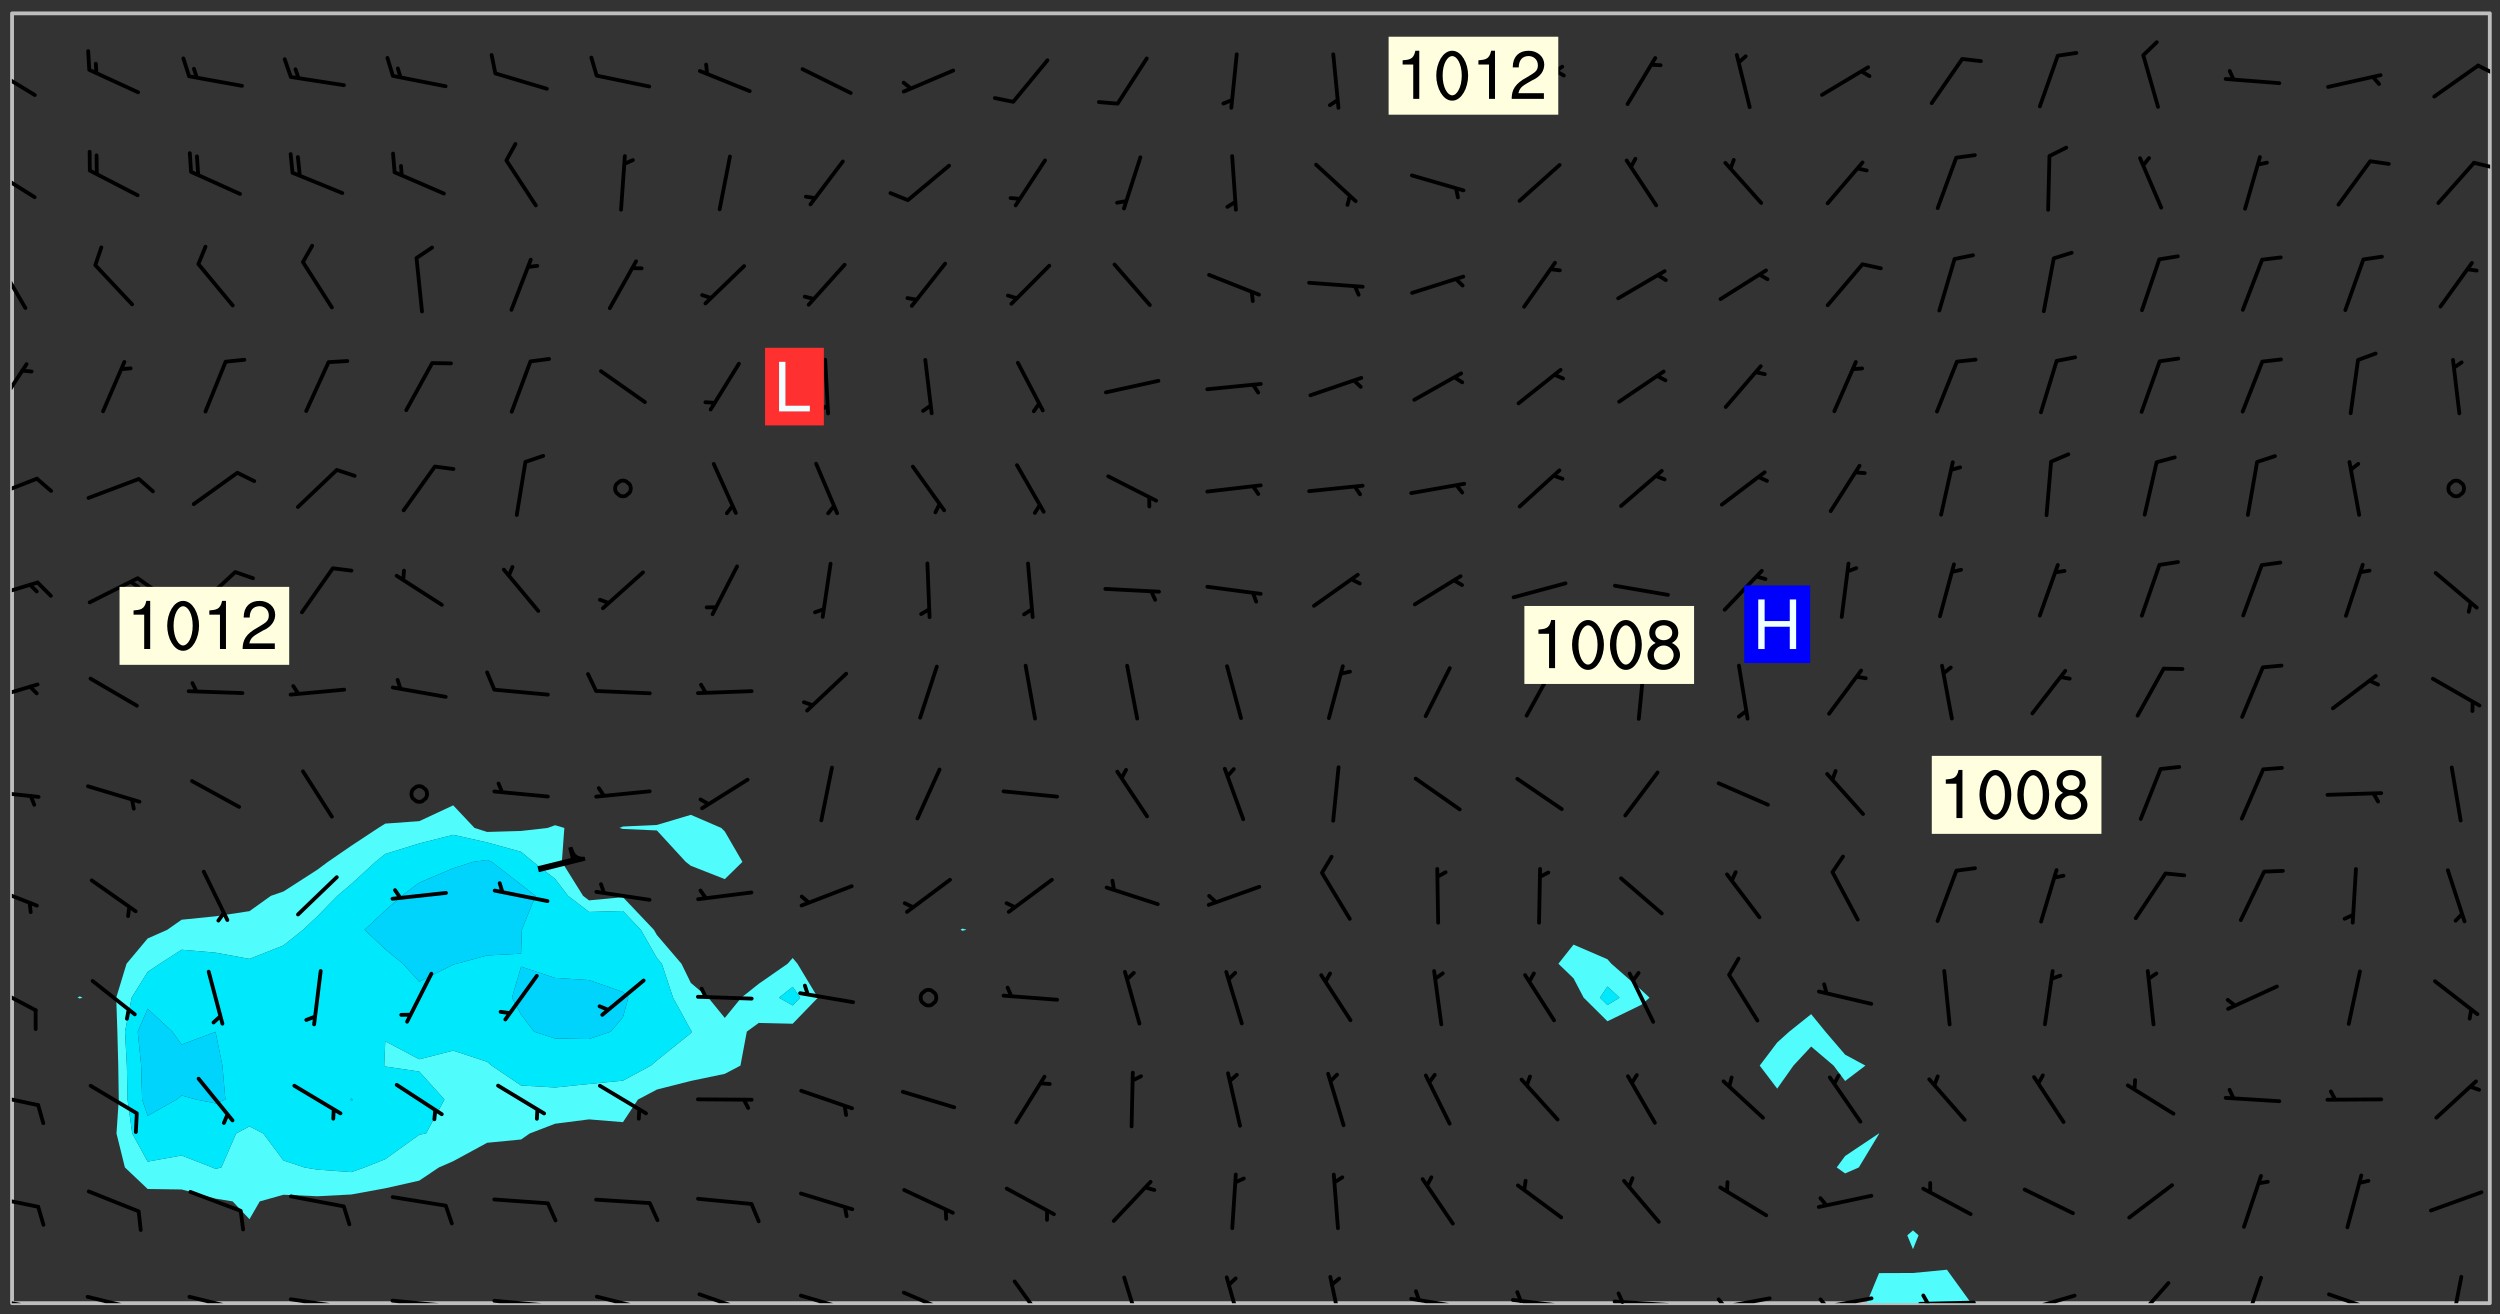 <svg xmlns="http://www.w3.org/2000/svg" role="img" xmlns:xlink="http://www.w3.org/1999/xlink" viewBox="142.45 309.95 326.84 171.84"><rect x="142.45" y="309.95" width="326.84" height="171.84" fill="#333333" stroke="none"/><defs><clipPath id="clip2"><path d="M 144 311.672 L 145 311.672 L 145 480.328 L 144 480.328 Z M 144 311.672"/></clipPath><clipPath id="clip3"><path d="M 144 311.672 L 468 311.672 L 468 480.328 L 144 480.328 Z M 144 311.672"/></clipPath><clipPath id="clip4"><path d="M 386 475 L 401 475 L 401 480.328 L 386 480.328 Z M 386 475"/></clipPath><clipPath id="clip5"><path d="M 467 311.672 L 468 311.672 L 468 480.328 L 467 480.328 Z M 467 311.672"/></clipPath><clipPath id="clip6"><path d="M 144 479 L 148 479 L 148 480.328 L 144 480.328 Z M 144 479"/></clipPath><clipPath id="clip7"><path d="M 147 480 L 149 480 L 149 480.328 L 147 480.328 Z M 147 480"/></clipPath><clipPath id="clip8"><path d="M 153 479 L 161 479 L 161 480.328 L 153 480.328 Z M 153 479"/></clipPath><clipPath id="clip9"><path d="M 160 480 L 162 480 L 162 480.328 L 160 480.328 Z M 160 480"/></clipPath><clipPath id="clip10"><path d="M 166 479 L 175 479 L 175 480.328 L 166 480.328 Z M 166 479"/></clipPath><clipPath id="clip11"><path d="M 173 480 L 175 480 L 175 480.328 L 173 480.328 Z M 173 480"/></clipPath><clipPath id="clip12"><path d="M 180 479 L 188 479 L 188 480.328 L 180 480.328 Z M 180 479"/></clipPath><clipPath id="clip13"><path d="M 187 480 L 189 480 L 189 480.328 L 187 480.328 Z M 187 480"/></clipPath><clipPath id="clip14"><path d="M 193 479 L 202 479 L 202 480.328 L 193 480.328 Z M 193 479"/></clipPath><clipPath id="clip15"><path d="M 200 480 L 202 480 L 202 480.328 L 200 480.328 Z M 200 480"/></clipPath><clipPath id="clip16"><path d="M 206 479 L 215 479 L 215 480.328 L 206 480.328 Z M 206 479"/></clipPath><clipPath id="clip17"><path d="M 213 480 L 216 480 L 216 480.328 L 213 480.328 Z M 213 480"/></clipPath><clipPath id="clip18"><path d="M 220 479 L 228 479 L 228 480.328 L 220 480.328 Z M 220 479"/></clipPath><clipPath id="clip19"><path d="M 227 480 L 229 480 L 229 480.328 L 227 480.328 Z M 227 480"/></clipPath><clipPath id="clip20"><path d="M 233 478 L 241 478 L 241 480.328 L 233 480.328 Z M 233 478"/></clipPath><clipPath id="clip21"><path d="M 246 479 L 255 479 L 255 480.328 L 246 480.328 Z M 246 479"/></clipPath><clipPath id="clip22"><path d="M 260 478 L 268 478 L 268 480.328 L 260 480.328 Z M 260 478"/></clipPath><clipPath id="clip23"><path d="M 274 477 L 280 477 L 280 480.328 L 274 480.328 Z M 274 477"/></clipPath><clipPath id="clip24"><path d="M 289 476 L 292 476 L 292 480.328 L 289 480.328 Z M 289 476"/></clipPath><clipPath id="clip25"><path d="M 302 476 L 305 476 L 305 480.328 L 302 480.328 Z M 302 476"/></clipPath><clipPath id="clip26"><path d="M 316 476 L 319 476 L 319 480.328 L 316 480.328 Z M 316 476"/></clipPath><clipPath id="clip27"><path d="M 326 479 L 335 479 L 335 480.328 L 326 480.328 Z M 326 479"/></clipPath><clipPath id="clip28"><path d="M 327 478 L 329 478 L 329 480.328 L 327 480.328 Z M 327 478"/></clipPath><clipPath id="clip29"><path d="M 339 479 L 348 479 L 348 480.328 L 339 480.328 Z M 339 479"/></clipPath><clipPath id="clip30"><path d="M 340 478 L 342 478 L 342 480.328 L 340 480.328 Z M 340 478"/></clipPath><clipPath id="clip31"><path d="M 353 479 L 361 479 L 361 480.328 L 353 480.328 Z M 353 479"/></clipPath><clipPath id="clip32"><path d="M 353 478 L 355 478 L 355 480.328 L 353 480.328 Z M 353 478"/></clipPath><clipPath id="clip33"><path d="M 366 479 L 375 479 L 375 480.328 L 366 480.328 Z M 366 479"/></clipPath><clipPath id="clip34"><path d="M 366 479 L 369 479 L 369 480.328 L 366 480.328 Z M 366 479"/></clipPath><clipPath id="clip35"><path d="M 379 479 L 388 479 L 388 480.328 L 379 480.328 Z M 379 479"/></clipPath><clipPath id="clip36"><path d="M 380 479 L 382 479 L 382 480.328 L 380 480.328 Z M 380 479"/></clipPath><clipPath id="clip37"><path d="M 393 479 L 401 479 L 401 480.328 L 393 480.328 Z M 393 479"/></clipPath><clipPath id="clip38"><path d="M 393 479 L 395 479 L 395 480.328 L 393 480.328 Z M 393 479"/></clipPath><clipPath id="clip39"><path d="M 406 479 L 414 479 L 414 480.328 L 406 480.328 Z M 406 479"/></clipPath><clipPath id="clip40"><path d="M 421 477 L 427 477 L 427 480.328 L 421 480.328 Z M 421 477"/></clipPath><clipPath id="clip41"><path d="M 435 476 L 439 476 L 439 480.328 L 435 480.328 Z M 435 476"/></clipPath><clipPath id="clip42"><path d="M 446 478 L 454 478 L 454 480.328 L 446 480.328 Z M 446 478"/></clipPath><clipPath id="clip43"><path d="M 462 476 L 465 476 L 465 480.328 L 462 480.328 Z M 462 476"/></clipPath><clipPath id="clip44"><path d="M 144 466 L 148 466 L 148 468 L 144 468 Z M 144 466"/></clipPath><clipPath id="clip45"><path d="M 144 452 L 148 452 L 148 455 L 144 455 Z M 144 452"/></clipPath><clipPath id="clip46"><path d="M 144 438 L 148 438 L 148 443 L 144 443 Z M 144 438"/></clipPath><clipPath id="clip47"><path d="M 144 425 L 148 425 L 148 429 L 144 429 Z M 144 425"/></clipPath><clipPath id="clip48"><path d="M 144 413 L 148 413 L 148 415 L 144 415 Z M 144 413"/></clipPath><clipPath id="clip49"><path d="M 144 399 L 148 399 L 148 402 L 144 402 Z M 144 399"/></clipPath><clipPath id="clip50"><path d="M 144 385 L 148 385 L 148 389 L 144 389 Z M 144 385"/></clipPath><clipPath id="clip51"><path d="M 144 372 L 148 372 L 148 376 L 144 376 Z M 144 372"/></clipPath><clipPath id="clip52"><path d="M 144 357 L 147 357 L 147 364 L 144 364 Z M 144 357"/></clipPath><clipPath id="clip53"><path d="M 144 343 L 147 343 L 147 351 L 144 351 Z M 144 343"/></clipPath><clipPath id="clip54"><path d="M 144 331 L 148 331 L 148 336 L 144 336 Z M 144 331"/></clipPath><clipPath id="clip55"><path d="M 465 330 L 468 330 L 468 333 L 465 333 Z M 465 330"/></clipPath><clipPath id="clip56"><path d="M 144 318 L 148 318 L 148 323 L 144 323 Z M 144 318"/></clipPath><clipPath id="clip57"><path d="M 466 318 L 468 318 L 468 320 L 466 320 Z M 466 318"/></clipPath><g id="surface734" clip-path="url(#clip1)"><path fill="#fff" fill-opacity="0" fill-rule="evenodd" d="M 0 0 L 1000 0 L 1000 1000 L 0 1000 Z M 0 0"/><path fill="#d3d3d3" fill-opacity="0" fill-rule="evenodd" d="M162.152 355.867L161.918 356.16 161.977 356.395 162.094 356.566 162.27 356.801 162.562 357.148 162.676 357.207 162.793 357.035 162.852 356.801 163.027 356.625 163.492 356.449 164.191 356.449 164.426 356.742 164.715 357.559 164.773 357.734 164.949 357.965 165.301 358.199 166 358.898 166.172 359.074 166.406 359.422 166.641 359.832 166.93 360.414 167.34 360.879 167.57 361.113 167.805 361.289 167.922 361.52 168.098 361.812 168.27 362.977 168.27 363.211 168.328 363.5 168.387 363.617 168.504 363.734 168.852 364.145 168.969 364.316 169.145 364.492 169.32 364.727 169.438 364.898 169.609 365.25 169.668 365.484 169.902 365.891 170.137 365.832 169.961 366.008 169.902 366.938 169.32 366.938 169.086 366.824 168.738 366.938 168.621 367.055 168.562 367.348 168.504 367.523 168.387 367.695 167.922 367.988 167.863 368.223 167.805 368.336 167.805 368.98 167.863 369.152 167.863 369.562 167.922 369.621 167.922 370.027 167.98 370.434 168.098 370.609 168.156 370.668 168.387 371.309 168.328 371.602 168.328 372.301 168.27 372.883 168.27 373.117 168.211 373.348 168.156 373.699 168.156 375.621 168.211 375.738 168.637 375.738 168.27 375.855 168.246 376.207 169.137 377.375 170.879 377.914 172.219 378.273 172.219 378.812 172.309 379.621 172.844 380.336 174.363 380.605 175.254 380.52 175.344 381.684 175.879 381.863 177.039 381.684 179.094 380.699 180.254 380.336 182.133 380.16 183.828 379.98 183.648 380.699 182.133 380.785 180.883 380.875 180.078 381.145 179.004 381.953 179.273 382.672 179.809 383.57 179.629 384.195 179.363 385.004 179.629 386.082 180.254 386.98 181.059 387.16 182.309 386.98 182.043 387.703 182.141 388.207 182.195 388.5 182.195 388.672 182.254 388.965 182.254 389.371 182.43 389.488 182.781 389.605 183.188 389.605 183.48 389.43 183.594 389.312 183.652 389.195 183.77 388.965 183.828 388.789 184.18 388.324 184.41 388.148 184.586 388.09 184.762 388.148 184.82 388.324 184.938 389.312 184.992 389.781 185.051 389.953 185.168 390.188 185.344 390.246 186.16 390.305 186.449 390.305 186.566 390.539 186.625 390.945 186.684 391.297 186.684 392.402 186.801 392.695 186.918 393.043 187.207 393.742 187.383 394.094 187.965 394.848 188.316 395.023 188.488 395.082 188.957 395.316 189.598 395.781 189.945 396.016 190.238 396.191 190.531 396.246 190.762 396.309 191.578 396.656 191.871 396.832 191.984 397.004 192.336 397.355 192.453 397.531 192.977 398.172 192.977 398.461 193.035 398.812 193.035 399.16 193.094 399.512 193.152 399.801 193.27 399.859 193.441 399.918 193.617 399.918 194.199 400.152 194.375 400.27 194.551 400.559 194.727 400.793 194.84 401.027 195.133 401.258 195.25 401.375 195.25 401.785 195.309 401.84 195.598 402.074 195.832 402.191 195.891 402.309 196.008 402.48 196.066 402.598 196.297 402.832 196.355 403.008 196.59 403.066 196.707 403.125 196.59 403.238 196.531 403.355 196.531 403.473 196.414 403.766 196.297 404.055 196.297 404.637 196.473 404.754 196.59 404.812 196.648 404.93 196.766 405.047 196.879 405.105 197.055 405.453 197.113 405.805 197.172 406.211 197.172 406.387 197.113 406.562 196.996 407.262 196.996 407.434 197.113 407.609 197.406 407.902 197.812 407.902 197.988 408.02 198.105 408.191 198.223 408.484 198.223 408.719 197.695 408.719 197.465 408.484 197.23 408.484 197.055 408.543 196.996 409.242 197.055 409.59 197.172 409.766 197.348 410.176 197.465 410.406 197.754 410.875 197.93 410.93 198.453 410.93 198.688 410.988 199.445 411.629 199.504 411.922 199.504 412.156 199.562 412.215 199.793 412.562 199.793 412.914 199.676 413.086 199.676 413.379 199.969 413.668 200.262 413.844 200.434 413.902 200.727 414.078 201.02 414.195 201.602 414.602 201.891 414.836 202.184 415.012 202.402 415.172 202.418 415.184 202.648 415.359 203.289 415.883 203.465 416.117 203.582 416.293 203.758 416.469 203.871 416.641 203.871 417.281 203.988 417.457 204.457 417.574 205.039 417.691 205.273 417.75 205.504 417.863 205.797 417.98 205.91 418.039 206.496 418.391 206.785 418.562 206.961 418.625 207.137 418.68 207.312 418.738 208.012 419.09 208.301 419.266 208.535 419.32 208.824 419.496 209.059 419.613 209.699 420.02 209.992 420.137 210.164 420.195 210.398 420.254 210.809 420.312 211.039 420.371 211.273 420.488 211.332 420.66 210.922 420.836 211.391 420.895 211.449 421.188 211.562 421.422 211.738 421.477 211.973 421.535 212.148 421.594 212.555 421.711 213.195 421.945 213.312 422.117 213.371 422.352 213.371 422.527 213.312 422.645 213.254 423.051 213.488 423.285 213.605 423.344 213.953 423.461 214.594 423.691 214.77 423.809 215.059 423.926 215.234 424.102 215.469 424.566 216.051 425.672 216.227 425.848 216.574 426.023 216.75 426.141 217.102 426.258 218.148 426.781 218.383 426.84 218.848 426.953 219.141 427.012 219.605 427.188 220.363 427.77 220.598 428.004 220.945 428.469 221.121 428.645 221.41 428.879 222.227 429.578 222.52 429.754 222.809 430.043 223.102 430.219 223.395 430.508 224.09 431.148 224.266 431.324 224.559 431.559 224.848 431.793 225.316 432.082 225.957 432.664 226.305 432.898 226.539 433.191 226.887 433.539 227.238 434.004 228.172 434.996 228.52 435.402 228.637 435.578 228.871 435.637 228.984 435.754 229.629 435.93 229.859 436.043 230.094 436.102 230.387 436.277 230.617 436.395 231.551 437.094 231.957 437.5 232.191 437.676 232.598 437.852 232.832 437.969 233.648 438.316 233.996 438.551 234.23 438.668 234.523 438.957 234.754 439.074 235.512 439.426 235.863 439.598 236.094 439.656 236.387 439.773 236.621 439.832 237.492 440.008 238.309 440.008 238.777 440.238 238.949 440.297 239.824 440.996 240.289 441.113 240.582 441.172 240.758 441.23 240.988 441.289 241.457 441.348 241.805 441.406 242.156 441.465 242.562 441.523 242.855 441.523 243.027 441.582 243.027 441.812 243.203 441.988 243.496 441.988 243.844 442.047 244.195 442.105 244.895 442.223 245.535 442.223 246 441.988 246.293 441.812 246.465 441.695 246.875 441.523 247.164 441.348 248.098 440.883 248.566 440.59 249.09 440.297 249.555 440.125 250.02 439.949 251.07 439.484 251.359 439.367 251.77 439.25 252.059 439.133 252.586 438.957 254.102 438.258 254.684 437.91 254.973 437.852 255.266 437.793 255.613 437.676 256.488 437.445 256.84 437.328 256.953 437.328 257.188 437.27 258.062 437.035 258.297 436.977 259.109 436.977 259.461 436.918 260.277 436.801 260.449 436.742 260.801 436.688 261.094 436.629 261.324 436.57 262.141 436.395 262.316 436.336 262.664 436.336 262.898 436.277 263.363 436.16 264.121 435.988 264.355 435.93 264.703 435.93 265.113 435.812 265.402 435.754 266.688 435.695 266.977 435.695 267.387 435.637 267.617 435.578 267.793 435.578 268.668 435.461 269.074 435.461 269.484 435.344 269.832 435.344 270.184 435.23 271.055 435.172 272.805 435.172 273.852 435.461 274.262 435.578 274.551 435.695 274.902 435.812 275.191 435.93 276.242 436.102 276.531 436.16 276.824 436.16 277.117 436.219 277.289 436.277 277.699 436.336 277.871 436.395 277.988 436.453 278.105 436.453 278.223 436.512 278.574 436.57 278.688 436.57 279.098 436.637 281.02 437.031 282.945 437.426 284.465 437.875 286.16 438.594 288.305 439.398 289.91 438.68 291.34 437.875 292.5 436.797 293.75 436.348 296.785 435.629 298.66 435.27 300.805 433.922 303.039 432.668 305.539 431.41 307.234 430.961 309.02 430.781 310.18 430.512 310.805 431.051 312.145 430.781 312.859 429.793 313.844 428.449 314.289 428.27 315.094 427.91 316.969 427.371 318.754 426.922 320.004 426.652 321.164 426.562 322.863 426.473 324.824 426.203 326.074 426.113 326.613 426.113 327.238 426.023 328.129 426.023 330.273 425.844 332.684 425.664 335.273 425.574 336.969 425.754 338.578 425.844 340.008 426.203 341.168 426.922 343.043 427.91 344.203 429.438 344.469 430.152 345.098 430.242 345.453 431.141 345.988 431.68 346.523 433.207 347.598 433.566 348.133 433.566 347.328 434.102 347.418 435.809 348.133 438.504 349.023 439.309 349.918 440.297 350.633 441.555 352.418 442.094 353.938 441.914 354.293 443.258 355.902 442.453 356.883 441.914 357.152 442.184 357.469 441.969 357.688 441.824 358.488 442.273 358.938 441.914 359.293 441.914 359.828 441.645 360.367 440.926 360.902 440.656 361.527 439.668 362.688 440.117 363.527 440.488 364.922 441.105 366.617 440.926 368.223 440.926 370.008 441.016 370.188 439.309 370.723 437.965 371.527 438.234 372.02 439.082 372.422 439.488 372.332 440.027 372.332 440.387 373.047 440.836 373.758 440.566 375.188 440.566 375.547 441.555 375.992 442.812 376.707 444.156 377.957 444.785 379.652 445.414 380.367 445.234 380.547 444.695 381.527 444.605 381.977 444.965 382.062 446.223 381.797 446.852 381.262 447.031 381.262 447.57 381.977 448.555 382.242 449.094 383.227 450.082 384.027 451.16 383.762 451.52 383.672 452.418 383.047 454.75 382.691 456.816 382.602 458.609 382.422 459.328 382.332 459.867 382.332 461.305 381.352 463.188 380.992 464.895 380.457 465.793 379.652 466.961 379.387 467.5 381.441 468.754 381.527 469.113 381.172 469.652 381.082 469.473 381.082 470.281 381.172 471.719 380.727 472.434 379.652 472.527 379.387 473.242 379.922 474.141 380.727 474.859 381.887 475.668 383.227 475.938 383.672 476.297 383.316 476.746 381.527 476.656 380.277 476.207 379.562 475.488 378.938 475.398 378.762 478.988 378.574 480.297 467.934 480.297 467.934 311.703 412.664 311.703 412.664 360.785 413.426 360.91 416.715 361.453 418.738 364.289 418.738 367.043 421.09 367.375 423.438 367.707 427.488 367.707 426.109 371.867 424.086 372.574 422.062 373.277 421.52 373.621 418.926 375.238 418.738 375.355 416.715 373.277 415.984 370.535 413.312 368.457 411.938 364.957 411.871 364.875 409.914 362.203 412.664 360.785 412.664 311.703 294.422 311.703 294.422 403.117 294.539 403.148 294.672 403.16 294.746 403.234 294.852 403.281 294.941 403.34 295.027 403.398 295.117 403.457 295.414 403.754 295.473 403.844 295.504 403.961 295.531 404.078 295.547 404.215 295.516 404.332 295.457 404.422 295.398 404.508 295.355 404.613 295.309 404.715 295.281 404.836 295.281 404.98 295.457 405.25 295.605 405.398 295.68 405.484 295.754 405.559 295.797 405.664 295.859 405.754 295.918 405.84 295.961 405.945 296.02 406.035 296.066 406.137 296.109 406.242 296.168 406.328 296.285 406.508 296.359 406.582 296.422 406.668 296.48 406.758 296.523 406.863 296.582 406.953 296.641 407.039 296.703 407.129 296.762 407.219 296.805 407.32 296.922 407.5 296.996 407.574 297.055 407.66 297.129 407.734 297.219 407.793 297.324 407.84 297.473 407.84 297.605 407.824 297.738 407.84 297.84 407.793 297.914 407.719 297.961 407.617 297.945 407.484 297.945 407.336 297.898 407.23 297.871 407.113 297.824 407.012 297.797 406.891 297.754 406.789 297.691 406.699 297.648 406.598 297.605 406.492 297.574 406.375 297.559 406.242 297.547 406.105 297.633 406.047 297.691 405.961 297.812 405.93 297.855 406.035 297.871 406.168 297.871 406.285 297.93 406.387 297.988 406.477 298.078 406.535 298.227 406.684 298.285 406.773 298.328 406.879 298.316 406.98 298.402 407.039 298.508 407.086 298.594 407.145 298.684 407.203 298.758 407.277 298.641 407.305 298.535 407.352 298.449 407.41 298.375 407.484 298.316 407.574 298.254 407.66 298.227 407.781 298.18 407.883 298.137 407.988 298.105 408.105 298.094 408.238 298.078 408.371 298.078 408.52 298.105 408.637 298.152 408.742 298.195 408.844 298.254 408.934 298.328 409.008 298.418 409.066 298.492 409.141 298.582 409.199 298.641 409.289 298.684 409.395 298.73 409.496 298.848 409.527 298.98 409.543 299.129 409.543 299.246 409.512 299.352 409.555 299.395 409.66 299.441 409.762 299.469 409.883 299.5 410 299.527 410.117 299.559 410.238 299.586 410.355 299.691 410.398 299.793 410.445 299.926 410.43 300.074 410.578 300.137 410.664 300.211 410.738 300.281 410.812 300.371 410.875 300.477 410.918 300.578 410.961 300.695 410.992 300.832 411.008 300.949 410.977 301.023 410.902 301.051 410.785 301.039 410.652 301.008 410.531 300.98 410.414 301.023 410.309 301.141 410.309 301.23 410.371 301.348 410.398 301.496 410.398 301.629 410.414 301.777 410.414 301.91 410.43 302.043 410.414 302.191 410.414 302.324 410.398 302.457 410.387 302.594 410.398 302.711 410.371 302.844 410.355 303.035 410.297 302.977 410.473 302.961 410.605 302.934 410.727 302.918 410.859 302.859 410.945 302.727 410.961 302.621 411.008 302.516 411.051 302.398 411.082 302.281 411.109 302.016 411.141 301.867 411.141 301.734 411.156 301.66 411.23 301.719 411.316 301.867 411.465 301.984 411.645 302.059 411.715 302.148 411.777 302.238 411.836 302.324 411.895 302.414 411.953 302.516 411.996 302.621 412.059 302.727 412.102 302.812 412.16 302.918 412.207 303.02 412.25 303.199 412.367 303.258 412.457 303.215 412.559 303.168 412.664 303.184 412.797 303.406 413.02 303.465 413.109 303.508 413.211 303.539 413.332 303.582 413.434 303.598 413.566 303.629 413.684 303.641 413.82 303.672 413.938 303.82 414.086 303.922 414.129 304.027 414.172 304.145 414.203 304.277 414.219 304.414 414.234 304.531 414.234 304.648 414.203 304.738 414.145 304.781 414.039 304.828 413.938 304.871 413.832 304.902 413.715 304.914 413.582 304.914 413.434 304.902 413.301 304.887 413.168 304.855 413.051 304.812 412.945 304.766 412.84 304.723 412.738 304.68 412.633 304.664 412.5 304.68 412.367 304.707 412.25 304.738 412.133 304.766 412.012 304.812 411.91 304.902 411.852 304.988 411.789 305.062 411.715 305.152 411.656 305.375 411.434 305.434 411.348 305.508 411.273 305.625 411.094 305.684 411.008 305.684 410.859 305.609 410.785 305.508 410.738 305.402 410.695 305.301 410.652 305.242 410.562 305.195 410.457 305.168 410.34 305.258 410.281 305.375 410.25 305.477 410.207 305.656 410.09 305.805 409.941 305.816 409.809 305.805 409.703 305.715 409.645 305.582 409.66 305.434 409.66 305.301 409.676 305.168 409.66 305.047 409.629 304.961 409.57 304.887 409.496 304.828 409.406 304.766 409.32 304.648 409.141 304.59 409.055 304.621 408.934 304.707 408.875 304.828 408.844 304.887 408.758 304.887 408.637 304.855 408.52 304.797 408.43 304.738 408.344 304.691 408.238 304.664 408.121 304.648 407.988 304.707 407.898 304.781 407.824 304.871 407.766 304.988 407.586 305.062 407.512 305.121 407.426 305.27 407.277 305.391 407.246 305.523 407.23 305.656 407.246 305.73 407.32 305.773 407.426 305.789 407.559 305.758 407.676 305.641 407.707 305.508 407.719 305.359 407.867 305.316 407.973 305.27 408.074 305.242 408.195 305.211 408.312 305.211 408.461 305.242 408.578 305.285 408.684 305.344 408.773 305.418 408.844 305.492 408.918 305.609 408.949 305.73 408.977 305.848 408.949 305.98 408.934 306.098 408.934 306.188 408.992 306.262 409.066 306.309 409.172 306.367 409.258 306.469 409.305 306.602 409.32 306.707 409.363 306.793 409.422 306.781 409.527 306.707 409.602 306.527 409.719 306.469 409.809 306.379 409.867 306.309 409.941 306.234 410.016 306.172 410.105 306.145 410.223 306.129 410.355 306.145 410.488 306.129 410.621 306.129 410.77 306.145 410.902 306.172 411.02 306.203 411.141 306.277 411.215 306.367 411.273 306.453 411.332 306.543 411.391 306.66 411.422 306.66 411.508 306.559 411.555 306.469 411.613 306.203 411.645 306.086 411.672 305.938 411.672 305.832 411.715 305.73 411.762 305.672 411.852 305.609 412.086 305.598 412.219 305.566 412.34 305.551 412.473 305.551 412.766 305.539 412.898 305.551 413.035 305.566 413.168 305.699 413.184 305.832 413.195 305.953 413.227 306.039 413.285 306.113 413.359 306.16 413.465 306.203 413.566 306.219 413.699 306.219 414.145 306.203 414.277 306.203 414.723 306.234 414.988 306.262 415.105 306.277 415.238 306.309 415.355 306.395 415.566 306.426 415.832 306.426 415.98 306.395 416.098 306.367 416.215 306.336 416.336 306.309 416.453 306.277 416.57 306.246 416.691 306.234 416.824 306.219 416.957 306.309 417.016 306.426 416.984 306.527 417 306.574 417.105 306.543 417.371 306.543 417.812 306.5 417.918 306.453 418.023 306.41 418.125 306.367 418.23 306.309 418.316 306.277 418.438 306.234 418.555 306.203 418.672 306.188 418.805 306.203 418.938 306.262 419.027 306.367 419.074 306.453 419.133 306.512 419.219 306.5 419.355 306.469 419.473 306.426 419.574 306.426 420.02 306.41 420.152 306.41 420.301 306.379 420.418 306.336 420.523 306.309 420.641 306.262 420.746 306.219 420.848 306.188 420.969 306.16 421.086 306.129 421.219 306.098 421.336 306.07 421.453 306.027 421.559 305.996 421.676 305.965 421.797 305.953 421.93 305.938 422.062 305.938 422.359 305.965 422.477 305.965 422.625 306.012 423.023 306.039 423.141 306.098 423.23 306.219 423.262 306.367 423.262 306.5 423.246 306.559 423.336 306.559 423.453 306.5 423.543 306.41 423.602 306.309 423.645 306.203 423.691 306.113 423.75 306.027 423.809 305.891 423.824 305.773 423.793 305.641 423.777 305.539 423.824 305.477 423.91 305.465 424.047 305.449 424.18 305.418 424.297 305.391 424.414 305.375 424.547 305.344 424.668 305.344 424.965 305.359 425.098 305.391 425.215 305.391 425.363 305.402 425.496 305.402 425.645 305.375 425.762 305.328 425.863 305.301 425.984 305.27 426.102 305.211 426.191 305.137 426.266 305.035 426.309 304.93 426.355 304.812 426.383 304.691 426.414 304.59 426.367 304.648 426.281 304.754 426.234 304.781 426.117 304.812 426 304.84 425.879 304.871 425.762 304.871 425.613 304.887 425.48 304.855 425.363 304.812 425.258 304.707 425.273 304.633 425.348 304.531 425.391 304.441 425.453 304.367 425.527 304.324 425.629 304.309 425.762 304.277 425.879 304.25 426 304.219 426.117 304.191 426.234 304.16 426.355 304.133 426.473 304.102 426.59 304.059 426.695 303.969 426.754 303.879 426.754 303.762 426.723 303.73 426.637 303.746 426.5 303.715 426.383 303.715 426.234 303.703 426.102 303.703 425.953 303.641 425.719 303.613 425.598 303.57 425.496 303.523 425.391 303.465 425.305 303.406 425.215 303.363 425.109 303.301 425.023 303.152 424.875 303.082 424.801 302.977 424.754 302.871 424.711 302.77 424.668 302.473 424.371 302.383 424.297 302.297 424.238 302.191 424.195 302.102 424.133 302.016 424.074 301.91 424.031 301.82 423.973 301.734 423.91 301.66 423.84 301.555 423.793 301.469 423.734 301.363 423.691 301.273 423.629 301.172 423.586 301.066 423.543 300.98 423.484 300.875 423.438 300.77 423.395 300.668 423.348 300.578 423.289 300.477 423.246 300.371 423.203 300.281 423.141 300.164 423.113 300.031 423.098 299.898 423.113 299.75 423.113 299.617 423.129 299.5 423.098 299.41 423.039 299.336 422.965 299.246 422.906 299.145 422.859 298.996 422.859 298.875 422.832 298.773 422.789 298.699 422.715 298.582 422.535 298.492 422.477 298.391 422.434 298.301 422.371 298.195 422.328 298.105 422.27 298.02 422.211 297.914 422.164 297.855 422.078 297.797 421.988 297.754 421.883 297.707 421.781 297.633 421.707 297.547 421.648 297.473 421.574 297.383 421.516 297.16 421.293 297.117 421.188 297.086 420.922 297.191 420.879 297.336 420.879 297.441 420.922 297.516 420.996 297.605 421.055 297.691 421.113 297.797 421.16 297.887 421.219 298.035 421.367 298.105 421.441 298.254 421.59 298.316 421.676 298.391 421.75 298.477 421.809 298.551 421.883 298.641 421.945 298.73 422.004 298.816 422.062 299.086 422.238 299.188 422.285 299.293 422.328 299.395 422.371 299.441 422.297 299.5 422.211 299.574 422.137 299.645 422.062 299.75 422.105 299.824 422.18 299.883 422.27 299.926 422.371 299.973 422.477 300.016 422.582 300.137 422.609 300.254 422.582 300.328 422.492 300.371 422.387 300.43 422.297 300.504 422.223 300.609 422.18 300.727 422.152 300.859 422.164 300.949 422.223 301.098 422.371 301.156 422.461 301.199 422.566 301.246 422.668 301.289 422.773 301.332 422.875 301.438 422.922 301.543 422.965 301.676 422.98 301.762 422.922 301.82 422.832 301.895 422.758 302 422.715 302.117 422.742 302.223 422.789 302.324 422.832 302.43 422.875 302.531 422.922 302.711 423.039 302.711 423.156 302.695 423.289 302.711 423.422 302.727 423.559 302.785 423.645 302.887 423.691 303.008 423.719 303.125 423.75 303.273 423.75 303.391 423.719 303.449 423.629 303.629 423.512 303.688 423.422 303.762 423.348 303.82 423.262 303.938 423.082 304.117 422.965 304.234 422.996 304.324 423.055 304.367 423.129 304.352 423.262 304.352 423.379 304.441 423.438 304.59 423.438 304.723 423.422 304.855 423.41 305.121 423.379 305.227 423.336 305.344 423.305 305.465 423.277 305.539 423.203 305.609 423.129 305.672 423.039 305.656 422.934 305.609 422.832 305.508 422.789 305.402 422.773 305.285 422.801 305.02 422.832 304.871 422.832 304.797 422.758 304.707 422.699 304.59 422.668 304.473 422.641 304.34 422.625 304.191 422.625 304.059 422.641 303.762 422.641 303.656 422.594 303.508 422.445 303.465 422.344 303.406 422.254 303.629 422.031 303.715 421.973 303.82 421.93 303.938 421.898 304.07 421.883 304.203 421.898 304.34 421.914 304.441 421.957 304.574 421.945 304.664 421.883 304.766 421.84 304.828 421.75 304.781 421.648 304.691 421.59 304.574 421.559 304.473 421.516 304.414 421.426 304.352 421.336 304.352 421.219 304.367 421.086 304.473 421.039 304.547 420.969 304.547 420.848 304.457 420.789 304.426 420.672 304.516 420.613 304.59 420.539 304.633 420.434 304.691 420.344 304.738 420.242 304.754 420.109 304.754 419.961 304.707 419.855 304.664 419.754 304.574 419.695 304.441 419.68 304.34 419.637 304.203 419.621 304.086 419.59 303.641 419.59 303.508 419.574 303.375 419.562 303.242 419.547 303.125 419.516 302.977 419.516 302.844 419.5 302.711 419.488 302.445 419.457 302.324 419.414 302.238 419.355 302.164 419.281 302.164 419.133 302.176 419 302.281 418.953 302.383 418.91 302.516 418.895 302.668 418.895 302.801 418.879 303.094 418.879 303.215 418.91 303.316 418.953 303.406 419.012 303.641 419.074 303.762 419.027 303.852 418.969 303.953 418.926 304.086 418.91 304.191 418.953 304.293 419 304.426 419.012 304.547 418.984 304.691 418.984 304.812 418.953 304.93 418.926 305.035 418.879 305.109 418.805 305.195 418.746 305.344 418.598 305.402 418.512 305.449 418.406 305.477 418.289 305.492 418.184 305.391 418.141 305.301 418.082 305.184 418.051 305.078 418.008 304.988 417.945 304.914 417.859 304.84 417.785 304.738 417.742 304.633 417.695 304.531 417.652 304.473 417.562 304.426 417.461 304.34 417.25 304.277 417.164 304.219 417.074 304.145 417 304.059 416.941 303.789 416.941 303.672 416.973 303.582 417.031 303.48 417.074 303.348 417.09 303.242 417.074 303.215 416.957 303.152 416.867 303.035 416.836 302.934 416.793 302.785 416.645 302.754 416.527 302.738 416.422 302.812 416.348 302.992 416.23 303.109 416.203 303.227 416.172 303.363 416.188 303.465 416.23 303.57 416.273 303.672 416.32 303.777 416.363 303.895 416.395 304.027 416.41 304.145 416.438 304.277 416.453 304.383 416.438 304.473 416.379 304.398 416.305 304.293 416.262 304.219 416.188 304.145 416.098 303.996 415.949 303.91 415.891 303.82 415.832 303.746 415.758 303.656 415.699 303.555 415.652 303.434 415.625 303.332 415.578 303.227 415.535 303.109 415.504 303.008 415.461 302.887 415.43 302.738 415.43 302.621 415.461 302.516 415.504 302.43 415.566 302.25 415.684 302.164 415.742 302.074 415.801 301.969 415.848 301.883 415.906 301.777 415.949 301.676 415.992 301.57 416.039 301.496 416.113 301.438 416.203 301.379 416.289 301.332 416.395 301.273 416.48 301.199 416.555 301.066 416.543 300.949 416.512 300.832 416.512 300.758 416.586 300.668 416.645 300.594 416.719 300.504 416.777 300.418 416.836 300.312 416.883 300.211 416.926 300.074 416.941 299.973 416.898 299.824 416.75 299.719 416.703 299.633 416.703 299.527 416.75 299.426 416.793 299.305 416.824 299.188 416.793 299.113 416.719 299.113 416.602 299.145 416.48 299.219 416.41 299.277 416.32 299.352 416.246 299.469 416.215 299.574 416.172 299.867 416.172 300 416.156 300.137 416.141 300.238 416.098 300.328 416.039 300.43 415.992 300.52 415.934 300.652 415.922 300.742 415.98 300.875 415.992 300.965 415.934 301.051 415.875 301.156 415.832 301.246 415.773 301.332 415.711 301.422 415.652 301.57 415.504 301.629 415.418 301.688 415.328 301.793 415.285 301.926 415.27 302.043 415.297 302.164 415.328 302.223 415.27 302.281 415.18 302.312 414.914 302.34 414.797 302.445 414.809 302.578 414.824 302.68 414.781 302.77 414.723 302.828 414.633 302.902 414.559 302.961 414.469 303.008 414.367 303.02 414.234 303.008 414.102 302.961 413.996 302.812 413.848 302.754 413.758 302.695 413.672 302.652 413.566 302.652 413.121 302.668 412.988 302.668 412.84 302.68 412.707 302.621 412.648 302.531 412.707 302.43 412.664 302.25 412.547 302.164 412.488 302.102 412.398 302.043 412.309 301.969 412.234 301.883 412.176 301.762 412.207 301.66 412.219 301.555 412.266 301.469 412.324 301.363 412.367 301.215 412.516 301.125 412.574 301.039 412.633 300.949 412.695 300.844 412.738 300.711 412.754 300.711 412.633 300.816 412.59 300.934 412.559 301.008 412.488 301.051 412.383 301.051 412.234 301.023 412.117 300.875 411.969 300.742 411.953 300.594 411.953 300.477 411.984 300.371 412.027 300.27 412.07 300.18 412.133 300.062 412.16 299.988 412.086 300 411.953 299.957 411.852 299.914 411.746 299.824 411.688 299.707 411.715 299.586 411.746 299.469 411.777 299.367 411.82 299.246 411.852 299.145 411.895 299.039 411.938 298.949 411.996 298.848 412.012 298.848 411.895 298.863 411.762 298.805 411.672 298.73 411.715 298.582 411.863 298.523 411.953 298.449 412.027 298.402 412.133 298.359 412.234 298.285 412.309 298.227 412.398 298.152 412.473 298.094 412.559 298.02 412.633 297.93 412.695 297.855 412.766 297.781 412.84 297.68 412.855 297.547 412.871 297.441 412.828 297.441 412.707 297.59 412.559 297.633 412.457 297.691 412.367 297.738 412.266 297.781 412.16 297.84 412.07 297.871 411.953 297.914 411.852 297.945 411.73 297.973 411.613 298.02 411.508 298.062 411.406 298.105 411.301 298.18 411.23 298.27 411.168 298.359 411.109 298.461 411.066 298.758 411.066 299.023 411.035 299.129 410.992 299.055 410.918 298.938 410.887 298.832 410.844 298.742 410.785 298.641 410.738 298.551 410.68 298.449 410.637 298.344 410.594 298.254 410.531 298.168 410.473 298.062 410.43 297.961 410.387 297.84 410.355 297.723 410.324 297.621 410.281 297.5 410.25 297.398 410.207 297.309 410.148 297.266 410.043 297.25 409.91 297.352 409.867 297.484 409.852 297.621 409.867 297.754 409.852 297.855 409.809 297.914 409.719 297.93 409.613 297.84 409.555 297.766 409.48 297.664 409.438 297.574 409.379 297.426 409.23 297.383 409.125 297.367 408.992 297.367 408.699 297.309 408.609 297.219 408.551 297.145 408.477 297.102 408.371 297.07 408.254 297.012 408.164 296.938 408.09 296.82 408.062 296.746 407.988 296.656 407.93 296.566 407.867 296.48 407.809 296.406 407.734 296.348 407.648 296.301 407.543 296.215 407.484 296.066 407.336 295.871 407.277 295.738 407.293 295.637 407.336 295.562 407.41 295.516 407.512 295.473 407.617 295.414 407.707 295.355 407.793 295.059 408.09 294.969 408.148 294.883 408.148 294.82 408.062 294.777 407.957 294.809 407.84 294.867 407.75 294.895 407.633 294.883 407.5 294.793 407.438 294.688 407.484 294.57 407.512 294.453 407.543 294.184 407.719 294.082 407.766 293.965 407.793 293.859 407.84 293.77 407.898 293.668 407.941 293.609 407.855 293.562 407.75 293.578 407.617 293.625 407.512 293.695 407.438 293.77 407.367 293.828 407.277 293.828 407.129 293.785 407.023 293.547 407.023 293.445 407.07 293.414 407.188 293.387 407.305 293.355 407.426 293.281 407.469 293.148 407.484 293.074 407.438 293.031 407.336 292.988 407.23 292.941 407.129 292.898 407.023 292.777 407.055 292.676 407.098 292.543 407.113 292.426 407.145 292.32 407.188 292.23 407.246 292.129 407.293 292.008 407.32 291.875 407.336 291.773 407.293 291.715 407.203 291.668 407.098 291.625 406.996 291.582 406.891 291.582 406.773 291.641 406.684 291.727 406.625 291.906 406.508 292.008 406.461 292.113 406.418 292.219 406.359 292.32 406.316 292.41 406.254 292.512 406.211 292.617 406.152 292.719 406.105 292.809 406.047 292.914 406.004 293.016 405.961 293.105 405.898 293.207 405.855 293.344 405.84 293.461 405.871 293.562 405.914 293.684 405.945 293.785 405.988 293.891 406.035 293.992 406.078 294.098 406.121 294.199 406.168 294.305 406.211 294.406 406.254 294.512 406.301 294.598 406.359 294.703 406.402 294.82 406.434 294.926 406.477 295.027 406.523 295.117 406.582 295.223 406.625 295.324 406.668 295.43 406.715 295.547 406.742 295.648 406.789 295.77 406.816 295.918 406.816 296.004 406.758 296.02 406.656 296.078 406.566 296.051 406.449 295.977 406.375 295.859 406.195 295.785 406.121 295.695 406.047 295.516 405.93 295.43 405.871 295.324 405.828 295.223 405.781 294.953 405.605 294.895 405.516 294.82 405.441 294.762 405.352 294.719 405.25 294.688 405.133 294.672 404.996 294.672 404.434 294.66 404.301 294.645 404.168 294.613 404.051 294.598 403.918 294.586 403.785 294.555 403.664 294.332 403.441 294.273 403.355 294.258 403.25 294.289 403.133 294.422 403.117 294.422 311.703 172.992 311.703 172.992 313.156 172.934 313.391 172.582 314.441 172.41 314.965 172.293 315.312 172.117 315.723 172 315.895 171.766 316.188 171.535 316.246 171.184 316.246 171.066 316.305 170.836 316.711 170.836 317.004 170.953 317.18 171.184 317.41 171.301 317.645 171.941 318.402 172.234 318.867 172.41 319.102 172.641 319.453 172.875 319.801 173.516 320.617 173.691 321.082 173.863 321.492 173.98 322.188 174.156 322.656 174.273 324.055 174.332 324.52 174.332 325.395 174.449 326.441 174.449 331.223 174.391 331.688 174.039 332.969 173.863 333.492 173.75 333.902 173.398 334.832 172.934 336 172.699 336.582 172.582 336.758 172.41 337.105 172.234 337.512 171.883 338.328 171.824 338.621 171.711 338.914 171.594 339.203 171.535 339.379 171.418 340.254 171.359 340.66 171.301 340.777 171.242 340.953 171.184 341.125 170.953 341.652 170.836 341.824 170.836 342.059 170.719 342.293 170.66 342.465 170.484 343.051 170.484 343.34 170.426 343.516 170.426 343.809 170.367 343.922 170.309 344.449 170.309 344.621 170.254 344.855 170.254 347.477 170.078 348.293 169.961 348.469 169.785 348.703 169.668 348.875 169.555 349.109 168.969 350.043 168.738 350.332 168.445 350.797 168.27 351.031 167.98 351.383 167.629 352.082 167.516 352.312 167.34 352.723 167.164 352.953 166.758 353.48 165.941 354.18 165.648 354.352 165.359 354.586 165.184 354.703 165.008 354.879 164.484 355.285 163.957 355.461 163.785 355.637 163.551 355.691 162.91 355.867 162.152 355.867M174.363 386.891L173.289 387.34 173.648 388.234 174.898 387.52 175.344 386.98 174.363 386.891"/><path fill="#d3d3d3" fill-opacity="0" fill-rule="evenodd" d="M201.508 416.598L200.613 416.598 201.062 417.227 202.043 417.586 202.848 417.496 203.293 416.508 203.117 416.598 202.402 416.242 201.508 416.598M356.129 475.668L356.07 475.145 356.07 474.852 356.184 474.559 356.242 474.328 356.711 473.859 356.824 473.859 356.941 473.746 357.059 473.688 357.234 473.688 357.469 473.629 357.816 473.629 358.051 473.688 358.168 473.746 358.398 473.918 358.457 474.094 358.574 474.676 358.574 474.969 358.457 475.145 358.285 475.434 358.109 475.609 357.582 476.133 357.352 476.367 357.234 476.426 357.059 476.426 356.941 476.367 356.535 476.074 356.359 475.957 356.242 475.898 356.184 475.785 356.129 475.668M362.77 464.711L362.711 464.539 362.711 463.43 362.77 463.258 362.945 463.199 363.117 463.141 363.293 463.141 363.527 463.082 363.645 463.141 363.703 463.84 363.645 464.012 363.527 464.188 363.41 464.246 363.176 464.77 363.062 464.828 362.828 464.828 362.77 464.711M372.383 450.32L372.266 450.145 372.266 449.445 372.559 448.57 372.676 448.398 372.852 448.047 372.965 447.816 373.082 447.523 373.434 446.766 373.551 446.535 373.723 446.301 373.898 446.301 374.016 446.242 374.656 446.242 374.773 446.301 375.008 446.535 375.18 446.648 375.531 446.941 375.648 447.059 375.762 447.234 375.762 447.348 375.879 447.406 375.996 447.523 375.996 448.223 375.938 448.398 375.938 448.629 375.879 448.805 375.531 449.855 375.414 450.086 375.297 450.32 375.18 450.379 374.949 450.613 374.309 450.902 373.434 450.902 373.023 450.785 372.383 450.32"/><path fill="none" stroke="#bebebe" stroke-linecap="round" stroke-linejoin="round" stroke-miterlimit="10" stroke-width=".5" d="M 431.957 354.305 L 108.027 354.305 L 108.027 185.68 L 431.957 185.68 L 431.957 354.305" transform="matrix(1 0 0 -1 36 666)"/><g clip-path="url(#clip2)"><path fill="#fff" fill-opacity="0" fill-rule="evenodd" d="M 144 475.891 L 144 480.328 L 144.004 480.328 L 144 480.328 L 144 311.672 L 144.004 311.672 L 144 311.672 L 144 475.891"/></g><g clip-path="url(#clip3)"><path fill="#fff" fill-opacity="0" fill-rule="evenodd" d="M 144.004 480.328 L 144.004 311.672 L 152.875 311.672 L 152.875 440.211 L 152.594 440.383 L 152.875 440.492 L 153.234 440.383 L 152.875 440.211 L 152.875 311.672 L 201.699 311.672 L 201.699 415.238 L 197.262 417.305 L 192.82 417.625 L 191.91 418.191 L 188.383 420.52 L 185.312 422.629 L 183.945 423.648 L 179.508 426.5 L 177.863 427.07 L 175.066 429.07 L 170.629 429.742 L 166.191 430.191 L 164.312 431.508 L 161.754 432.641 L 158.992 435.945 L 157.645 440.383 L 157.793 444.82 L 157.91 449.262 L 157.977 453.699 L 157.68 458.137 L 158.777 462.574 L 161.754 465.395 L 166.191 465.457 L 170.629 466.656 L 172.863 467.016 L 175.066 469.344 L 176.41 467.016 L 179.508 466.148 L 183.945 466.344 L 188.383 466.113 L 192.82 465.301 L 197.262 464.301 L 199.832 462.574 L 201.699 461.762 L 206.137 459.352 L 210.574 458.922 L 211.699 458.137 L 215.016 456.863 L 219.453 456.293 L 223.891 456.656 L 225.855 453.699 L 228.328 452.395 L 232.766 451.266 L 237.207 450.34 L 239.254 449.262 L 240.086 444.82 L 241.645 443.684 L 246.082 443.789 L 249.379 440.383 L 246.707 435.945 L 246.082 435.195 L 245.418 435.945 L 241.645 438.57 L 239.363 440.383 L 237.207 443.031 L 235.051 440.383 L 232.766 438.449 L 231.543 435.945 L 228.328 432.188 L 227.938 431.508 L 223.891 427.242 L 219.453 427.66 L 218.68 427.07 L 215.906 422.629 L 216.23 418.191 L 215.016 417.836 L 214.047 418.191 L 210.574 418.586 L 206.137 418.715 L 204.488 418.191 L 201.699 415.238 L 201.699 311.672 L 232.766 311.672 L 232.766 416.477 L 228.328 417.801 L 223.891 418.004 L 223.441 418.191 L 223.891 418.324 L 228.328 418.52 L 232.105 422.629 L 232.766 423.141 L 237.207 424.883 L 239.512 422.629 L 237.207 418.652 L 236.746 418.191 L 232.766 416.477 L 232.766 311.672 L 268.273 311.672 L 268.273 431.348 L 268.031 431.508 L 268.273 431.633 L 268.82 431.508 L 268.273 431.348 L 268.273 311.672 L 348.164 311.672 L 348.164 433.445 L 346.188 435.945 L 348.164 437.848 L 349.492 440.383 L 352.602 443.465 L 357.043 441.309 L 358.105 440.383 L 357.043 439.391 L 353.113 435.945 L 352.602 435.359 L 348.164 433.445 L 348.164 311.672 L 379.234 311.672 L 379.234 442.535 L 376.371 444.82 L 374.793 446.242 L 372.508 449.262 L 374.793 452.273 L 376.918 449.262 L 379.234 446.77 L 382.164 449.262 L 383.672 451.277 L 386.324 449.262 L 383.672 447.832 L 381.094 444.82 L 379.234 442.535 L 379.234 311.672 L 388.109 311.672 L 388.109 458.109 L 388.074 458.137 L 383.672 461.082 L 382.574 462.574 L 383.672 463.359 L 385.469 462.574 L 388.109 458.188 L 388.121 458.137 L 388.109 458.109 L 388.109 311.672 L 392.547 311.672 L 392.547 470.809 L 391.801 471.453 L 392.547 473.266 L 393.273 471.453 L 392.547 470.809 L 392.547 311.672 L 467.996 311.672 L 467.996 480.328 L 400.156 480.328 L 396.984 475.949 L 392.547 476.375 L 388.109 476.391 L 386.484 480.328 L 144.004 480.328"/></g><path fill="#50fcfc" fill-rule="evenodd" d="M152.875 440.492L152.594 440.383 152.875 440.211 153.234 440.383 152.875 440.492M157.793 444.82L157.645 440.383 158.992 435.945 161.754 432.641 164.312 431.508 166.191 430.191 170.629 429.742 175.066 429.07 177.863 427.07 179.508 426.5 183.945 423.648 185.312 422.629 188.383 420.52 191.91 418.191 192.82 417.625 197.262 417.305 201.699 415.238 201.699 419.09 197.262 420.219 192.82 421.594 191.535 422.629 188.383 425.52 186.555 427.07 183.945 429.746 182.066 431.508 179.508 433.555 175.066 435.312 170.629 434.496 166.191 434.113 163.348 435.945 161.754 437.008 159.66 440.383 158.793 444.82 159.035 449.262 159.121 453.699 159.738 458.137 161.754 461.816 166.191 461.012 170.195 462.574 170.629 462.77 171.391 462.574 173.316 458.137 175.066 457.207 176.871 458.137 179.508 461.664 182.23 462.574 183.945 462.863 188.383 463.188 190.113 462.574 192.82 461.496 197.262 458.301 198.145 458.137 200.559 453.699 197.262 450.043 192.82 449.383 192.68 449.262 192.82 446.086 197.262 448.434 201.699 447.305 206.137 448.766 206.723 449.262 210.574 451.863 215.016 452.125 219.453 451.664 223.891 451.227 227.551 449.262 228.328 448.586 232.766 445.023 232.926 444.82 232.766 444.629 230.441 440.383 228.977 435.945 228.328 435.188 226.227 431.508 223.891 429.047 219.453 429.172 216.719 427.07 215.016 424.855 212.152 422.629 210.574 421.312 206.137 420.086 201.699 419.09 201.699 415.238 204.488 418.191 206.137 418.715 210.574 418.586 214.047 418.191 215.016 417.836 216.23 418.191 215.906 422.629 218.68 427.07 219.453 427.66 223.891 427.242 227.938 431.508 228.328 432.188 231.543 435.945 232.766 438.449 235.051 440.383 237.207 443.031 239.363 440.383 241.645 438.57 245.418 435.945 246.082 435.195 246.082 438.961 244.293 440.383 246.082 441.402 247.066 440.383 246.082 438.961 246.082 435.195 246.707 435.945 249.379 440.383 246.082 443.789 241.645 443.684 240.086 444.82 239.254 449.262 237.207 450.34 232.766 451.266 228.328 452.395 225.855 453.699 223.891 456.656 219.453 456.293 215.016 456.863 211.699 458.137 210.574 458.922 206.137 459.352 201.699 461.762 199.832 462.574 197.262 464.301 192.82 465.301 188.383 466.113 183.945 466.344 179.508 466.148 176.41 467.016 175.066 469.344 172.863 467.016 170.629 466.656 166.191 465.457 161.754 465.395 158.777 462.574 157.68 458.137 157.977 453.699 157.91 449.262 157.793 444.82"/><path fill="#00e8fc" fill-rule="evenodd" d="M 159.035 449.262 L 158.793 444.82 L 159.66 440.383 L 161.754 437.008 L 161.754 441.828 L 160.453 444.82 L 160.906 449.262 L 161.027 453.699 L 161.754 455.832 L 165.547 453.699 L 166.191 453.172 L 168.09 453.699 L 170.629 454.203 L 171.918 453.699 L 171.531 449.262 L 170.629 444.852 L 166.191 446.504 L 164.98 444.82 L 161.754 441.828 L 161.754 437.008 L 163.348 435.945 L 166.191 434.113 L 170.629 434.496 L 175.066 435.312 L 179.508 433.555 L 182.066 431.508 L 183.945 429.746 L 186.555 427.07 L 188.383 425.52 L 188.383 453.539 L 188.254 453.699 L 188.383 453.914 L 188.602 453.699 L 188.383 453.539 L 188.383 425.52 L 191.535 422.629 L 192.82 421.594 L 197.262 420.219 L 201.699 419.09 L 206.137 420.086 L 206.137 422.375 L 204.285 422.629 L 201.699 423.461 L 197.262 425.34 L 194.977 427.07 L 192.82 428.973 L 190.105 431.508 L 192.82 434.055 L 195.125 435.945 L 197.262 438.297 L 201.699 436.062 L 202.148 435.945 L 206.137 434.863 L 210.574 434.625 L 210.574 436.324 L 209.383 440.383 L 210.574 442.605 L 212.266 444.82 L 215.016 445.719 L 219.453 445.789 L 222.301 444.82 L 223.891 442.949 L 224.598 440.383 L 223.891 439.633 L 219.453 438.082 L 215.016 437.801 L 210.574 436.324 L 210.574 434.625 L 210.672 431.508 L 212.461 427.07 L 210.574 425.598 L 206.742 422.629 L 206.137 422.375 L 206.137 420.086 L 210.574 421.312 L 212.152 422.629 L 215.016 424.855 L 216.719 427.07 L 219.453 429.172 L 223.891 429.047 L 226.227 431.508 L 228.328 435.188 L 228.977 435.945 L 230.441 440.383 L 232.766 444.629 L 232.926 444.82 L 232.766 445.023 L 228.328 448.586 L 227.551 449.262 L 223.891 451.227 L 219.453 451.664 L 215.016 452.125 L 210.574 451.863 L 206.723 449.262 L 206.137 448.766 L 201.699 447.305 L 197.262 448.434 L 192.82 446.086 L 192.68 449.262 L 192.82 449.383 L 197.262 450.043 L 200.559 453.699 L 198.145 458.137 L 197.262 458.301 L 192.82 461.496 L 190.113 462.574 L 188.383 463.188 L 183.945 462.863 L 182.23 462.574 L 179.508 461.664 L 176.871 458.137 L 175.066 457.207 L 173.316 458.137 L 171.391 462.574 L 170.629 462.77 L 170.195 462.574 L 166.191 461.012 L 161.754 461.816 L 159.738 458.137 L 159.121 453.699 L 159.035 449.262"/><path fill="#00d4fc" fill-rule="evenodd" d="M160.906 449.262L160.453 444.82 161.754 441.828 164.98 444.82 166.191 446.504 170.629 444.852 171.531 449.262 171.918 453.699 170.629 454.203 168.09 453.699 166.191 453.172 165.547 453.699 161.754 455.832 161.027 453.699 160.906 449.262M188.383 453.914L188.254 453.699 188.383 453.539 188.602 453.699 188.383 453.914M192.82 434.055L190.105 431.508 192.82 428.973 194.977 427.07 197.262 425.34 201.699 423.461 204.285 422.629 206.137 422.375 206.742 422.629 210.574 425.598 212.461 427.07 210.672 431.508 210.574 434.625 206.137 434.863 202.148 435.945 201.699 436.062 197.262 438.297 195.125 435.945 192.82 434.055M210.574 442.605L209.383 440.383 210.574 436.324 215.016 437.801 219.453 438.082 223.891 439.633 224.598 440.383 223.891 442.949 222.301 444.82 219.453 445.789 215.016 445.719 212.266 444.82 210.574 442.605"/><path fill="#50fcfc" fill-rule="evenodd" d="M 223.891 418.324 L 223.441 418.191 L 223.891 418.004 L 228.328 417.801 L 232.766 416.477 L 236.746 418.191 L 237.207 418.652 L 239.512 422.629 L 237.207 424.883 L 232.766 423.141 L 232.105 422.629 L 228.328 418.52 L 223.891 418.324"/><path fill="#00e8fc" fill-rule="evenodd" d="M 246.082 441.402 L 244.293 440.383 L 246.082 438.961 L 247.066 440.383 L 246.082 441.402"/><path fill="#50fcfc" fill-rule="evenodd" d="M268.273 431.633L268.031 431.508 268.273 431.348 268.82 431.508 268.273 431.633M348.164 437.848L346.188 435.945 348.164 433.445 352.602 435.359 352.602 438.914 351.629 440.383 352.602 441.348 354.18 440.383 352.602 438.914 352.602 435.359 353.113 435.945 357.043 439.391 358.105 440.383 357.043 441.309 352.602 443.465 349.492 440.383 348.164 437.848"/><path fill="#00e8fc" fill-rule="evenodd" d="M 352.602 441.348 L 351.629 440.383 L 352.602 438.914 L 354.18 440.383 L 352.602 441.348"/><path fill="#50fcfc" fill-rule="evenodd" d="M374.793 452.273L372.508 449.262 374.793 446.242 376.371 444.82 379.234 442.535 381.094 444.82 383.672 447.832 386.324 449.262 383.672 451.277 382.164 449.262 379.234 446.77 376.918 449.262 374.793 452.273M383.672 463.359L382.574 462.574 383.672 461.082 388.074 458.137 388.109 458.109 388.121 458.137 388.109 458.188 385.469 462.574 383.672 463.359"/><g clip-path="url(#clip4)"><path fill="#50fcfc" fill-rule="evenodd" d="M 386.484 480.328 L 388.109 476.391 L 392.547 476.375 L 396.984 475.949 L 400.156 480.328 L 386.484 480.328"/></g><path fill="#50fcfc" fill-rule="evenodd" d="M 392.547 473.266 L 391.801 471.453 L 392.547 470.809 L 393.273 471.453 L 392.547 473.266"/><g clip-path="url(#clip5)"><path fill="#fff" fill-opacity="0" fill-rule="evenodd" d="M 467.996 480.328 L 468 480.328 L 468 311.672 L 467.996 311.672 L 468 311.672 L 468 480.328 L 467.996 480.328"/></g><path fill="#fff" fill-opacity="0" fill-rule="evenodd" d="M 210.156 420.523 L 211.562 426.191 L 221.23 423.793 L 219.824 418.125 L 210.156 420.523"/><path fill-rule="evenodd" d="M 218.887 421.961 L 219.012 422.457 L 212.898 423.973 L 212.711 423.207 L 217.07 422.129 L 216.734 420.781 L 217.273 420.645 L 217.473 421.172 L 217.586 421.406 L 217.727 421.605 L 217.914 421.77 L 218.16 421.887 L 218.477 421.953 L 218.887 421.961"/><g clip-path="url(#clip6)"><path fill="none" stroke="#000" stroke-linecap="round" stroke-linejoin="round" stroke-miterlimit="10" stroke-width=".5" d="M 111.445 184.977 L 104.555 186.363" transform="matrix(1 0 0 -1 36 666)"/></g><g clip-path="url(#clip7)"><path fill="none" stroke="#000" stroke-linecap="round" stroke-linejoin="round" stroke-miterlimit="10" stroke-width=".5" d="M 111.445 184.977 L 112.145 182.625" transform="matrix(1 0 0 -1 36 666)"/></g><g clip-path="url(#clip8)"><path fill="none" stroke="#000" stroke-linecap="round" stroke-linejoin="round" stroke-miterlimit="10" stroke-width=".5" d="M 124.727 184.832 L 117.902 186.508" transform="matrix(1 0 0 -1 36 666)"/></g><g clip-path="url(#clip9)"><path fill="none" stroke="#000" stroke-linecap="round" stroke-linejoin="round" stroke-miterlimit="10" stroke-width=".5" d="M 124.727 184.832 L 125.328 182.453" transform="matrix(1 0 0 -1 36 666)"/></g><g clip-path="url(#clip10)"><path fill="none" stroke="#000" stroke-linecap="round" stroke-linejoin="round" stroke-miterlimit="10" stroke-width=".5" d="M 138.043 184.832 L 131.219 186.512" transform="matrix(1 0 0 -1 36 666)"/></g><g clip-path="url(#clip11)"><path fill="none" stroke="#000" stroke-linecap="round" stroke-linejoin="round" stroke-miterlimit="10" stroke-width=".5" d="M 138.043 184.832 L 138.641 182.453" transform="matrix(1 0 0 -1 36 666)"/></g><g clip-path="url(#clip12)"><path fill="none" stroke="#000" stroke-linecap="round" stroke-linejoin="round" stroke-miterlimit="10" stroke-width=".5" d="M 151.422 185.152 L 144.469 186.188" transform="matrix(1 0 0 -1 36 666)"/></g><g clip-path="url(#clip13)"><path fill="none" stroke="#000" stroke-linecap="round" stroke-linejoin="round" stroke-miterlimit="10" stroke-width=".5" d="M 151.422 185.152 L 152.242 182.84" transform="matrix(1 0 0 -1 36 666)"/></g><g clip-path="url(#clip14)"><path fill="none" stroke="#000" stroke-linecap="round" stroke-linejoin="round" stroke-miterlimit="10" stroke-width=".5" d="M 164.758 185.336 L 157.762 186.008" transform="matrix(1 0 0 -1 36 666)"/></g><g clip-path="url(#clip15)"><path fill="none" stroke="#000" stroke-linecap="round" stroke-linejoin="round" stroke-miterlimit="10" stroke-width=".5" d="M 164.758 185.336 L 165.699 183.07" transform="matrix(1 0 0 -1 36 666)"/></g><g clip-path="url(#clip16)"><path fill="none" stroke="#000" stroke-linecap="round" stroke-linejoin="round" stroke-miterlimit="10" stroke-width=".5" d="M 178.074 185.352 L 171.078 185.992" transform="matrix(1 0 0 -1 36 666)"/></g><g clip-path="url(#clip17)"><path fill="none" stroke="#000" stroke-linecap="round" stroke-linejoin="round" stroke-miterlimit="10" stroke-width=".5" d="M 178.074 185.352 L 179.023 183.09" transform="matrix(1 0 0 -1 36 666)"/></g><g clip-path="url(#clip18)"><path fill="none" stroke="#000" stroke-linecap="round" stroke-linejoin="round" stroke-miterlimit="10" stroke-width=".5" d="M 191.297 184.812 L 184.484 186.531" transform="matrix(1 0 0 -1 36 666)"/></g><g clip-path="url(#clip19)"><path fill="none" stroke="#000" stroke-linecap="round" stroke-linejoin="round" stroke-miterlimit="10" stroke-width=".5" d="M 191.297 184.812 L 191.887 182.43" transform="matrix(1 0 0 -1 36 666)"/></g><g clip-path="url(#clip20)"><path fill="none" stroke="#000" stroke-linecap="round" stroke-linejoin="round" stroke-miterlimit="10" stroke-width=".5" d="M 204.52 184.504 L 197.891 186.84" transform="matrix(1 0 0 -1 36 666)"/></g><g clip-path="url(#clip21)"><path fill="none" stroke="#000" stroke-linecap="round" stroke-linejoin="round" stroke-miterlimit="10" stroke-width=".5" d="M 217.891 184.672 L 211.152 186.668" transform="matrix(1 0 0 -1 36 666)"/></g><g clip-path="url(#clip22)"><path fill="none" stroke="#000" stroke-linecap="round" stroke-linejoin="round" stroke-miterlimit="10" stroke-width=".5" d="M 231.062 184.281 L 224.609 187.062" transform="matrix(1 0 0 -1 36 666)"/></g><g clip-path="url(#clip23)"><path fill="none" stroke="#000" stroke-linecap="round" stroke-linejoin="round" stroke-miterlimit="10" stroke-width=".5" d="M 243.203 182.82 L 239.098 188.523" transform="matrix(1 0 0 -1 36 666)"/></g><g clip-path="url(#clip24)"><path fill="none" stroke="#000" stroke-linecap="round" stroke-linejoin="round" stroke-miterlimit="10" stroke-width=".5" d="M 255.508 182.316 L 253.422 189.027" transform="matrix(1 0 0 -1 36 666)"/></g><g clip-path="url(#clip25)"><path fill="none" stroke="#000" stroke-linecap="round" stroke-linejoin="round" stroke-miterlimit="10" stroke-width=".5" d="M 266.828 189.055 L 268.734 182.289" transform="matrix(1 0 0 -1 36 666)"/></g><path fill="none" stroke="#000" stroke-linecap="round" stroke-linejoin="round" stroke-miterlimit="10" stroke-width=".5" d="M 267.105 188.07 L 267.992 188.918" transform="matrix(1 0 0 -1 36 666)"/><g clip-path="url(#clip26)"><path fill="none" stroke="#000" stroke-linecap="round" stroke-linejoin="round" stroke-miterlimit="10" stroke-width=".5" d="M 280.371 189.109 L 281.82 182.234" transform="matrix(1 0 0 -1 36 666)"/></g><path fill="none" stroke="#000" stroke-linecap="round" stroke-linejoin="round" stroke-miterlimit="10" stroke-width=".5" d="M 280.582 188.109 L 281.523 188.895" transform="matrix(1 0 0 -1 36 666)"/><g clip-path="url(#clip27)"><path fill="none" stroke="#000" stroke-linecap="round" stroke-linejoin="round" stroke-miterlimit="10" stroke-width=".5" d="M 290.945 186.25 L 297.875 185.094" transform="matrix(1 0 0 -1 36 666)"/></g><g clip-path="url(#clip28)"><path fill="none" stroke="#000" stroke-linecap="round" stroke-linejoin="round" stroke-miterlimit="10" stroke-width=".5" d="M 291.953 186.082 L 291.562 187.242" transform="matrix(1 0 0 -1 36 666)"/></g><g clip-path="url(#clip29)"><path fill="none" stroke="#000" stroke-linecap="round" stroke-linejoin="round" stroke-miterlimit="10" stroke-width=".5" d="M 304.238 186.102 L 311.215 185.242" transform="matrix(1 0 0 -1 36 666)"/></g><g clip-path="url(#clip30)"><path fill="none" stroke="#000" stroke-linecap="round" stroke-linejoin="round" stroke-miterlimit="10" stroke-width=".5" d="M 305.254 185.977 L 304.816 187.121" transform="matrix(1 0 0 -1 36 666)"/></g><g clip-path="url(#clip31)"><path fill="none" stroke="#000" stroke-linecap="round" stroke-linejoin="round" stroke-miterlimit="10" stroke-width=".5" d="M 317.535 185.895 L 324.547 185.445" transform="matrix(1 0 0 -1 36 666)"/></g><g clip-path="url(#clip32)"><path fill="none" stroke="#000" stroke-linecap="round" stroke-linejoin="round" stroke-miterlimit="10" stroke-width=".5" d="M 318.555 185.832 L 318.051 186.949" transform="matrix(1 0 0 -1 36 666)"/></g><g clip-path="url(#clip33)"><path fill="none" stroke="#000" stroke-linecap="round" stroke-linejoin="round" stroke-miterlimit="10" stroke-width=".5" d="M 330.902 185.031 L 337.812 186.312" transform="matrix(1 0 0 -1 36 666)"/></g><g clip-path="url(#clip34)"><path fill="none" stroke="#000" stroke-linecap="round" stroke-linejoin="round" stroke-miterlimit="10" stroke-width=".5" d="M 331.906 185.215 L 331.145 186.176" transform="matrix(1 0 0 -1 36 666)"/></g><g clip-path="url(#clip35)"><path fill="none" stroke="#000" stroke-linecap="round" stroke-linejoin="round" stroke-miterlimit="10" stroke-width=".5" d="M 344.215 185.031 L 351.125 186.312" transform="matrix(1 0 0 -1 36 666)"/></g><g clip-path="url(#clip36)"><path fill="none" stroke="#000" stroke-linecap="round" stroke-linejoin="round" stroke-miterlimit="10" stroke-width=".5" d="M 345.223 185.219 L 344.457 186.176" transform="matrix(1 0 0 -1 36 666)"/></g><g clip-path="url(#clip37)"><path fill="none" stroke="#000" stroke-linecap="round" stroke-linejoin="round" stroke-miterlimit="10" stroke-width=".5" d="M 357.473 185.59 L 364.5 185.754" transform="matrix(1 0 0 -1 36 666)"/></g><g clip-path="url(#clip38)"><path fill="none" stroke="#000" stroke-linecap="round" stroke-linejoin="round" stroke-miterlimit="10" stroke-width=".5" d="M 358.496 185.613 L 357.895 186.684" transform="matrix(1 0 0 -1 36 666)"/></g><g clip-path="url(#clip39)"><path fill="none" stroke="#000" stroke-linecap="round" stroke-linejoin="round" stroke-miterlimit="10" stroke-width=".5" d="M 370.93 184.68 L 377.672 186.664" transform="matrix(1 0 0 -1 36 666)"/></g><g clip-path="url(#clip40)"><path fill="none" stroke="#000" stroke-linecap="round" stroke-linejoin="round" stroke-miterlimit="10" stroke-width=".5" d="M 385.289 183.039 L 389.941 188.305" transform="matrix(1 0 0 -1 36 666)"/></g><g clip-path="url(#clip41)"><path fill="none" stroke="#000" stroke-linecap="round" stroke-linejoin="round" stroke-miterlimit="10" stroke-width=".5" d="M 399.812 182.34 L 402.051 189" transform="matrix(1 0 0 -1 36 666)"/></g><g clip-path="url(#clip42)"><path fill="none" stroke="#000" stroke-linecap="round" stroke-linejoin="round" stroke-miterlimit="10" stroke-width=".5" d="M 417.562 184.512 L 410.93 186.832" transform="matrix(1 0 0 -1 36 666)"/></g><g clip-path="url(#clip43)"><path fill="none" stroke="#000" stroke-linecap="round" stroke-linejoin="round" stroke-miterlimit="10" stroke-width=".5" d="M 426.891 182.223 L 428.234 189.121" transform="matrix(1 0 0 -1 36 666)"/></g><g clip-path="url(#clip44)"><path fill="none" stroke="#000" stroke-linecap="round" stroke-linejoin="round" stroke-miterlimit="10" stroke-width=".5" d="M 111.441 198.277 L 104.559 199.695" transform="matrix(1 0 0 -1 36 666)"/></g><path fill="none" stroke="#000" stroke-linecap="round" stroke-linejoin="round" stroke-miterlimit="10" stroke-width=".5" d="M111.441 198.277L112.133 195.922M124.578 197.684L118.051 200.289M124.578 197.684L124.848 195.246M137.918 197.75L131.34 200.223M137.918 197.75L138.234 195.316M151.398 198.332L144.492 199.641M151.398 198.332L152.125 195.988M164.73 198.426L157.793 199.547M164.73 198.426L165.52 196.105M178.078 198.734L171.07 199.238M178.078 198.734L179.074 196.492M191.398 198.762L184.383 199.211M191.398 198.762L192.41 196.527M204.703 198.648L197.707 199.324M204.703 198.648L205.641 196.383M217.879 197.957L211.16 200.016M216.902 198.258L217.137 197.055M231.016 197.496L224.656 200.477M230.09 197.93L230.152 196.703M244.238 197.312L238.062 200.66M243.34 197.801L243.332 196.574M256.875 201.543L252.055 196.43M256.176 200.801L257.359 200.477M268.012 202.492L267.551 195.48M267.945 201.473L269.062 201.977M280.824 202.488L281.367 195.484M280.902 201.469L281.938 202.129M292.438 201.895L296.387 196.078M293.012 201.047L293.582 202.133M304.898 201.074L310.555 196.898M305.723 200.465L305.902 201.68M318.766 201.664L323.316 196.309M319.426 200.883L319.879 202.023M331.352 200.809L337.359 197.164M332.227 200.277L332.297 201.504M344.234 198.254L351.105 199.719M345.234 198.465L344.445 199.406M357.891 200.648L364.082 197.324M358.793 200.164L358.797 201.395M371.145 200.531L377.457 197.441M390.418 201.105L384.816 196.867M402.047 202.316L399.816 195.656M401.723 201.348L402.934 201.551M415.156 202.379L413.34 195.594M414.891 201.395L416.086 201.668M430.867 200.18L424.258 197.793" transform="matrix(1 0 0 -1 36 666)"/><g clip-path="url(#clip45)"><path fill="none" stroke="#000" stroke-linecap="round" stroke-linejoin="round" stroke-miterlimit="10" stroke-width=".5" d="M 111.438 211.566 L 104.562 213.035" transform="matrix(1 0 0 -1 36 666)"/></g><path fill="none" stroke="#000" stroke-linecap="round" stroke-linejoin="round" stroke-miterlimit="10" stroke-width=".5" d="M111.438 211.566L112.109 209.207M124.332 210.5L118.297 214.102M124.332 210.5L124.211 208.051M136.844 209.574L132.414 215.027M136.199 210.367L135.723 209.238M150.961 210.496L144.93 214.105M150.082 211.02L150.02 209.797M164.203 210.383L158.316 214.219M163.348 210.941L163.238 209.719M177.582 210.484L171.566 214.117M176.707 211.012L176.641 209.789M190.906 210.496L184.875 214.105M190.027 211.023L189.965 209.797M204.719 212.277L197.691 212.328M203.695 212.285L204.266 211.195M217.844 211.156L211.199 213.445M216.875 211.488L217.066 210.277M231.199 211.285L224.473 213.316M243.004 215.289L239.301 209.316M242.465 214.418L243.688 214.336M254.547 215.812L254.387 208.789M254.523 214.793L255.617 215.344M267 215.727L268.562 208.875M267.227 214.73L268.152 215.531M280.086 215.668L282.105 208.938M280.379 214.688L281.25 215.551M292.852 215.449L295.969 209.152M293.305 214.535L294.02 215.531M305.371 214.91L310.082 209.691M306.059 214.152L306.477 215.305M319.281 215.344L322.801 209.262M319.793 214.457L320.441 215.5M331.773 214.684L336.938 209.918M332.527 213.992L332.836 215.18M345.676 215.191L349.668 209.41M346.254 214.352L346.82 215.441M358.672 214.945L363.301 209.656M359.344 214.176L359.781 215.324M372.375 215.238L376.23 209.363M372.934 214.383L373.523 215.461M384.629 214.152L390.602 210.449M385.5 213.613L385.582 214.84M397.426 212.52L404.438 212.082M398.445 212.457L397.938 213.574M410.734 212.277L417.762 212.324M411.754 212.285L411.172 213.363M430.152 214.676L424.973 209.926M429.398 213.984L430.555 213.574" transform="matrix(1 0 0 -1 36 666)"/><g clip-path="url(#clip46)"><path fill="none" stroke="#000" stroke-linecap="round" stroke-linejoin="round" stroke-miterlimit="10" stroke-width=".5" d="M 111.105 223.977 L 104.895 227.258" transform="matrix(1 0 0 -1 36 666)"/></g><path fill="none" stroke="#000" stroke-linecap="round" stroke-linejoin="round" stroke-miterlimit="10" stroke-width=".5" d="M111.105 223.977L111.113 221.523M124.07 223.438L118.559 227.797M123.27 224.07L123.047 222.863M135.527 222.219L133.734 229.012M135.266 223.207L134.367 222.375M147.516 222.129L148.375 229.102M147.641 223.145L146.496 222.707M159.672 222.48L162.848 228.75M160.133 223.395L158.906 223.371M172.516 222.77L176.633 228.465M173.117 223.598L171.898 223.766M185.188 223.375L190.594 227.859M185.973 224.027L184.836 224.492M197.695 225.734L204.719 225.496M198.715 225.703L198.176 226.805M211.055 226.203L217.984 225.031M212.062 226.031L211.676 227.195M228.859 225.617L228.84 225.816 228.781 226.008 228.688 226.184 228.227 226.562 228.035 226.621 227.836 226.641 227.637 226.621 227.445 226.562 226.984 226.184 226.891 226.008 226.832 225.816 226.812 225.617 226.832 225.418 226.891 225.227 226.984 225.047 227.445 224.672 227.637 224.613 227.836 224.594 228.035 224.613 228.227 224.672 228.688 225.047 228.781 225.227 228.84 225.418 228.859 225.617M237.648 225.883L244.652 225.348M238.668 225.809L238.176 226.93M253.516 229L255.414 222.234M253.793 228.016L254.68 228.863M266.766 228.98L268.797 222.254M267.062 228L267.934 228.867M279.184 228.562L283.008 222.668M279.738 227.707L280.336 228.777M293.941 229.098L294.883 222.133M294.078 228.086L295.074 228.801M305.832 228.574L309.621 222.656M306.383 227.715L306.984 228.785M319.5 228.773L322.582 222.461M319.949 227.855L320.668 228.848M332.508 228.602L336.207 222.629M332.508 228.602L333.742 230.723M344.25 226.422L351.09 224.812M345.246 226.188L344.934 227.371M360.633 229.113L361.34 222.121M374.805 229.094L373.797 222.141M374.66 228.082L375.812 228.496M387.242 229.109L387.992 222.125M387.352 228.094L388.367 228.781M397.738 224.152L404.125 227.082M398.668 224.578L397.691 225.324M413.512 222.18L414.98 229.051M430.336 223.461L424.785 227.77M429.531 224.09L429.32 222.879" transform="matrix(1 0 0 -1 36 666)"/><g clip-path="url(#clip47)"><path fill="none" stroke="#000" stroke-linecap="round" stroke-linejoin="round" stroke-miterlimit="10" stroke-width=".5" d="M 111.273 237.652 L 104.727 240.211" transform="matrix(1 0 0 -1 36 666)"/></g><path fill="none" stroke="#000" stroke-linecap="round" stroke-linejoin="round" stroke-miterlimit="10" stroke-width=".5" d="M110.32 238.023L110.461 236.805M124.188 236.91L118.441 240.953M123.352 237.496L123.199 236.281M136.172 235.773L133.09 242.09M135.723 236.691L135 235.699M145.41 236.496L150.477 241.367M157.766 238.551L164.754 239.312M158.785 238.664L158.094 239.676M171.129 239.617L178.023 238.246M172.133 239.418L171.777 240.59M184.414 239.453L191.363 238.41M185.426 239.301L185.02 240.457M197.719 238.492L204.691 239.371M198.734 238.621L198.027 239.625M211.242 237.668L217.797 240.195M212.195 238.035L211.27 238.84M225.02 236.832L230.652 241.031M225.836 237.441L224.73 237.969M238.332 236.836L243.969 241.027M239.152 237.445L238.043 237.969M251.125 240.016L257.809 237.848M252.098 239.699L251.883 240.91M264.473 237.75L271.09 240.113M265.434 238.094L264.527 238.922M279.277 241.938L282.914 235.926M279.277 241.938L280.535 244.043M294.352 242.445L294.469 235.418M294.367 241.422L295.441 242.016M307.793 242.445L307.656 235.418M307.773 241.422L308.867 241.977M318.379 241.223L323.703 236.637M332.234 241.734L336.477 236.129M332.852 240.918L333.367 242.031M346.02 242.031L349.32 235.828M346.02 242.031L347.391 244.066M362.219 242.223L359.754 235.641M362.219 242.223L364.652 242.543M375.312 242.297L373.293 235.566M375.016 241.316L376.219 241.559M389.566 241.855L385.668 236.008M389.566 241.855L392.008 241.613M402.457 242.098L399.406 235.766M402.457 242.098L404.906 242.195M414.035 235.426L414.457 242.438M414.098 236.445L412.98 235.934M428.652 235.59L426.473 242.273M428.336 236.562L427.484 235.68" transform="matrix(1 0 0 -1 36 666)"/><g clip-path="url(#clip48)"><path fill="none" stroke="#000" stroke-linecap="round" stroke-linejoin="round" stroke-miterlimit="10" stroke-width=".5" d="M 111.492 251.863 L 104.508 252.629" transform="matrix(1 0 0 -1 36 666)"/></g><path fill="none" stroke="#000" stroke-linecap="round" stroke-linejoin="round" stroke-miterlimit="10" stroke-width=".5" d="M110.477 251.973L110.93 250.836M124.68 251.234L117.949 253.258M123.699 251.531L123.941 250.328M137.711 250.559L131.551 253.938M149.836 249.285L146.055 255.207M162.281 252.246L162.262 252.445 162.203 252.637 162.109 252.816 161.652 253.191 161.461 253.25 161.262 253.27 161.062 253.25 160.867 253.191 160.41 252.816 160.316 252.637 160.258 252.445 160.238 252.246 160.258 252.047 160.316 251.855 160.41 251.68 160.867 251.301 161.062 251.242 161.262 251.223 161.461 251.242 161.652 251.301 162.109 251.68 162.203 251.855 162.262 252.047 162.281 252.246M171.078 252.578L178.074 251.914M172.094 252.48L171.625 253.613M184.395 251.898L191.387 252.598M185.41 252L184.73 253.02M198.23 250.379L204.18 254.113M199.094 250.922L198.031 251.535M213.824 248.801L215.215 255.691M226.387 249.047L229.285 255.445M237.652 252.594L244.648 251.902M252.516 255.172L256.414 249.324M253.082 254.32L253.664 255.398M266.574 255.547L268.984 248.945M266.926 254.586L267.746 255.5M281.445 255.742L280.746 248.75M291.531 254.258L297.289 250.234M304.82 254.227L310.629 250.27M323.152 255.055L318.93 249.438M331.137 253.648L337.578 250.844M345.328 254.863L350.016 249.629M346.008 254.102L346.43 255.254M359.414 255.391L362.559 249.105M359.871 254.477L360.582 255.473M375.961 255.344L372.641 249.148M375.961 255.344L378.414 255.332M388.914 255.512L386.32 248.98M388.914 255.512L391.352 255.781M402.332 255.469L399.531 249.023M402.332 255.469L404.777 255.66M417.758 252.359L410.734 252.137M416.738 252.324L417.348 251.262M428.145 248.781L426.98 255.711" transform="matrix(1 0 0 -1 36 666)"/><g clip-path="url(#clip49)"><path fill="none" stroke="#000" stroke-linecap="round" stroke-linejoin="round" stroke-miterlimit="10" stroke-width=".5" d="M 111.367 266.566 L 104.633 264.559" transform="matrix(1 0 0 -1 36 666)"/></g><path fill="none" stroke="#000" stroke-linecap="round" stroke-linejoin="round" stroke-miterlimit="10" stroke-width=".5" d="M110.387 266.273L111.25 265.398M118.281 267.332L124.348 263.789M131.117 265.684L138.141 265.441M132.141 265.648L131.602 266.75M144.445 265.238L151.445 265.887M145.465 265.332L144.793 266.359M157.801 266.172L164.719 264.949M158.809 265.996L158.43 267.16M171.078 265.883L178.074 265.238M171.078 265.883L170.129 268.148M184.379 265.715L191.402 265.41M184.379 265.715L183.324 267.926M197.695 265.434L204.715 265.691M198.715 265.469L198.102 266.531M211.965 263.152L217.078 267.973M212.707 263.852L211.547 264.246M226.746 262.223L228.926 268.902M241.766 262.102L240.535 269.02M253.809 269.012L255.121 262.109M266.867 268.953L268.695 262.168M282.008 268.953L280.184 262.168M281.742 267.969L282.938 268.242M295.988 268.699L292.832 262.422M309.422 268.641L306.031 262.484M320.699 262.066L321.383 269.059M334.922 262.094L333.789 269.027M334.758 263.102L333.781 262.359M349.766 268.383L345.574 262.742M349.156 267.562L350.371 267.379M360.344 269.016L361.629 262.109M360.531 268.012L361.488 268.777M376.453 268.34L372.152 262.785M375.828 267.531L377.035 267.324M389.324 268.633L385.91 262.492M389.324 268.633L391.777 268.586M402.285 268.805L399.578 262.32M402.285 268.805L404.727 269.031M417.051 267.68L411.441 263.445M416.234 267.062L417.348 266.547M430.609 263.812L424.516 267.312M429.723 264.32L429.684 263.094" transform="matrix(1 0 0 -1 36 666)"/><g clip-path="url(#clip50)"><path fill="none" stroke="#000" stroke-linecap="round" stroke-linejoin="round" stroke-miterlimit="10" stroke-width=".5" d="M 111.363 279.895 L 104.637 277.859" transform="matrix(1 0 0 -1 36 666)"/></g><path fill="none" stroke="#000" stroke-linecap="round" stroke-linejoin="round" stroke-miterlimit="10" stroke-width=".5" d="M111.363 279.895L113.094 278.156M110.383 279.598L111.25 278.727M124.453 280.457L118.176 277.297M124.453 280.457L126.457 279.043M123.539 280L124.543 279.289M137.207 281.262L132.051 276.492M137.207 281.262L139.527 280.457M149.965 281.754L145.926 276M149.965 281.754L152.398 281.449M158.305 280.777L164.215 276.977M159.164 280.223L159.266 281.445M172.324 281.574L176.824 276.176M172.98 280.789L173.445 281.926M185.27 276.535L190.512 281.219M186.031 277.219L184.883 277.641M199.602 275.75L202.812 282M200.066 276.66L198.84 276.645M214.004 275.402L215.035 282.352M214.156 276.414L213 276M227.977 275.367L227.695 282.387M227.934 276.387L226.875 275.77M241.453 275.375L240.848 282.379M241.363 276.395L240.336 275.727M257.973 278.695L250.957 279.059M256.953 278.746L257.473 277.637M271.262 278.414L264.297 279.34M270.25 278.547L270.68 277.398M283.961 280.91L278.23 276.844M283.129 280.316L284.223 279.766M297.402 280.719L291.418 277.035M296.531 280.184L297.59 279.562M311.117 279.789L304.332 277.961M324.504 278.281L317.578 279.473M336.781 281.418L331.93 276.336M336.078 280.68L337.258 280.348M348.117 282.363L347.227 275.391M347.988 281.348L349.133 281.781M361.902 282.27L360.07 275.484M361.637 281.281L362.832 281.555M375.48 282.188L373.121 275.566M375.137 281.223L376.352 281.402M388.766 282.195L386.465 275.559M388.766 282.195L391.191 282.574M402.148 282.172L399.715 275.582M402.148 282.172L404.578 282.504M415.344 282.215L413.148 275.539M415.023 281.242L416.234 281.453M430.246 276.609L424.879 281.145M429.465 277.27L429.207 276.07" transform="matrix(1 0 0 -1 36 666)"/><g clip-path="url(#clip51)"><path fill="none" stroke="#000" stroke-linecap="round" stroke-linejoin="round" stroke-miterlimit="10" stroke-width=".5" d="M 111.273 293.469 L 104.727 290.914" transform="matrix(1 0 0 -1 36 666)"/></g><path fill="none" stroke="#000" stroke-linecap="round" stroke-linejoin="round" stroke-miterlimit="10" stroke-width=".5" d="M111.273 293.469L113.133 291.867M124.602 293.434L118.027 290.953M124.602 293.434L126.445 291.812M137.484 294.242L131.777 290.141M137.484 294.242L139.684 293.152M150.488 294.613L145.398 289.77M150.488 294.613L152.816 293.84M163.301 295.055L159.223 289.332M163.301 295.055L165.73 294.734M175.141 295.66L174.008 288.723M175.141 295.66L177.465 296.449M188.914 292.191L188.895 292.391 188.836 292.582 188.742 292.758 188.281 293.137 188.09 293.195 187.891 293.215 187.691 293.195 187.5 293.137 187.039 292.758 186.945 292.582 186.887 292.391 186.867 292.191 186.887 291.992 186.945 291.801 187.039 291.625 187.5 291.246 187.691 291.188 187.891 291.168 188.09 291.188 188.281 291.246 188.742 291.625 188.836 291.801 188.895 291.992 188.914 292.191M202.648 288.988L199.762 295.395M202.227 289.922L201.477 288.949M215.891 288.957L213.148 295.426M215.492 289.898L214.719 288.945M229.883 289.336L225.789 295.047M229.285 290.168L228.742 289.066M242.898 289.145L239.402 295.238M242.391 290.031L241.738 288.992M257.598 290.602L251.332 293.781M256.688 291.062L256.711 289.836M271.27 292.598L264.289 291.785M270.254 292.48L270.953 291.469M284.59 292.551L277.602 291.836M283.574 292.445L284.258 291.426M297.871 292.801L290.949 291.582M296.863 292.621L297.621 291.656M310.324 294.555L305.125 289.828M309.57 293.867L310.723 293.453M323.703 294.488L318.379 289.898M322.926 293.82L324.07 293.375M337.156 294.312L331.555 290.07M336.344 293.695L337.457 293.18M349.559 295.156L345.785 289.227M349.008 294.293L350.23 294.199M361.75 295.621L360.223 288.762M361.527 294.625L362.711 294.949M374.602 295.691L374.004 288.691M374.602 295.691L376.855 296.656M388.398 295.617L386.836 288.766M388.398 295.617L390.766 296.258M401.535 295.652L400.328 288.73M401.535 295.652L403.867 296.418M413.613 295.648L414.879 288.734M413.797 294.641L414.758 295.402M428.586 292.191L428.562 292.391 428.508 292.582 428.41 292.758 427.953 293.137 427.762 293.195 427.562 293.215 427.363 293.195 427.172 293.137 426.711 292.758 426.617 292.582 426.559 292.391 426.539 292.191 426.559 291.992 426.617 291.801 426.711 291.625 427.172 291.246 427.363 291.188 427.562 291.168 427.762 291.188 427.953 291.246 428.41 291.625 428.508 291.801 428.562 291.992 428.586 292.191" transform="matrix(1 0 0 -1 36 666)"/><g clip-path="url(#clip52)"><path fill="none" stroke="#000" stroke-linecap="round" stroke-linejoin="round" stroke-miterlimit="10" stroke-width=".5" d="M 109.926 308.445 L 106.074 302.566" transform="matrix(1 0 0 -1 36 666)"/></g><path fill="none" stroke="#000" stroke-linecap="round" stroke-linejoin="round" stroke-miterlimit="10" stroke-width=".5" d="M109.363 307.59L110.586 307.48M122.711 308.73L119.922 302.281M122.305 307.793L123.527 307.891M135.949 308.762L133.312 302.25M135.949 308.762L138.391 309.016M149.406 308.703L146.484 302.312M149.406 308.703L151.855 308.848M162.957 308.582L159.562 302.43M162.957 308.582L165.41 308.543M175.801 308.801L173.348 302.215M175.801 308.801L178.234 309.121M190.762 303.484L185.016 307.527M199.359 302.516L203.051 308.496M199.898 303.387L198.672 303.465M214.711 302L214.328 309.016M214.656 303.02L213.605 302.387M228.254 302.02L227.418 308.996M228.133 303.035L227.125 302.332M242.777 302.395L239.523 308.621M242.305 303.301L241.609 302.285M257.898 306.262L251.035 304.754M271.277 305.852L264.285 305.16M270.262 305.754L270.941 304.73M284.422 306.645L277.77 304.371M283.453 306.312L284.348 305.473M297.473 307.234L291.352 303.781M296.582 306.73L297.613 306.07M310.477 307.695L304.977 303.32M309.676 307.059L310.801 306.57M323.953 307.477L318.133 303.539M323.105 306.902L324.188 306.328M336.645 308.172L332.066 302.84M335.977 307.398L337.176 307.129M349.078 308.727L346.262 302.289M348.668 307.789L349.895 307.883M362.293 308.77L359.68 302.246M362.293 308.77L364.73 309.035M375.328 308.867L373.273 302.148M375.328 308.867L377.738 309.336M388.801 308.816L386.434 302.199M388.801 308.816L391.227 309.172M402.215 308.777L399.645 302.238M402.215 308.777L404.656 309.055M414.727 308.988L413.766 302.027M414.727 308.988L417.031 309.832M427.148 308.996L427.973 302.016M427.27 307.98L428.277 308.68" transform="matrix(1 0 0 -1 36 666)"/><g clip-path="url(#clip53)"><path fill="none" stroke="#000" stroke-linecap="round" stroke-linejoin="round" stroke-miterlimit="10" stroke-width=".5" d="M 106.23 321.855 L 109.77 315.785" transform="matrix(1 0 0 -1 36 666)"/></g><path fill="none" stroke="#000" stroke-linecap="round" stroke-linejoin="round" stroke-miterlimit="10" stroke-width=".5" d="M118.91 321.383L123.719 316.262M118.91 321.383L119.699 323.707M132.387 321.527L136.875 316.117M132.387 321.527L133.316 323.797M146.055 321.785L149.836 315.859M146.055 321.785L147.262 323.922M160.902 322.316L161.621 315.328M160.902 322.316L162.938 323.684M175.84 322.102L173.312 315.543M175.473 321.148L176.688 321.293M189.609 321.887L186.172 315.758M189.109 320.996L190.336 320.969M198.676 316.383L203.734 321.262M199.414 317.094L198.246 317.473M212.172 316.211L216.871 321.434M212.855 316.969L211.664 317.266M225.66 316.062L230.012 321.582M226.293 316.867L225.086 317.082M238.676 316.328L243.629 321.312M239.395 317.055L238.219 317.41M256.773 316.172L252.156 321.469M271.047 317.527L264.516 320.113M270.098 317.906L270.234 316.688M284.602 318.562L277.594 319.082M283.582 318.637L284.074 317.516M297.758 319.887L291.062 317.758M296.785 319.578L297.664 318.719M309.746 321.695L305.707 315.945M309.16 320.859L310.375 320.707M324.074 320.598L318.008 317.047M323.191 320.078L324.234 319.438M337.328 320.695L331.383 316.949M336.465 320.152L337.527 319.543M349.945 321.5L345.395 316.145M349.945 321.5L352.344 320.973M361.984 322.191L359.988 315.453M361.984 322.191L364.391 322.68M374.949 322.273L373.652 315.367M374.949 322.273L377.293 323.008M388.75 322.148L386.484 315.496M388.75 322.148L391.172 322.539M402.195 322.102L399.668 315.543M402.195 322.102L404.629 322.395M415.426 322.133L413.07 315.512M415.426 322.133L417.852 322.492M429.617 321.672L425.508 315.973M429.02 320.844L430.234 320.676" transform="matrix(1 0 0 -1 36 666)"/><g clip-path="url(#clip54)"><path fill="none" stroke="#000" stroke-linecap="round" stroke-linejoin="round" stroke-miterlimit="10" stroke-width=".5" d="M 105.023 334.004 L 110.977 330.27" transform="matrix(1 0 0 -1 36 666)"/></g><path fill="none" stroke="#000" stroke-linecap="round" stroke-linejoin="round" stroke-miterlimit="10" stroke-width=".5" d="M118.195 333.75L124.438 330.523M118.195 333.75L118.168 336.207M119.102 333.281L119.074 335.734M131.426 333.582L137.832 330.695M131.426 333.582L131.266 336.027M132.359 333.16L132.199 335.609M144.691 333.465L151.199 330.809M144.691 333.465L144.445 335.906M145.641 333.078L145.395 335.52M158.035 333.527L164.484 330.746M158.035 333.527L157.836 335.973M158.973 333.125L158.875 334.348M172.652 335.078L176.5 329.195M172.652 335.078L173.836 337.227M188.141 335.641L187.641 328.633M188.066 334.621L189.188 335.121M201.879 335.586L200.531 328.688M212.406 329.332L216.637 334.941M213.02 330.148L211.809 330.34M225.141 329.883L230.531 334.391M225.141 329.883L222.867 330.805M239.23 329.195L243.07 335.078M239.789 330.051L238.566 330.16M253.391 328.793L255.539 335.48M253.703 329.766L252.496 329.547M268.023 328.633L267.539 335.641M267.953 329.652L266.914 329.004M283.68 329.758L278.512 334.52M282.93 330.449L282.617 329.262M297.785 331.156L291.035 333.117M296.805 331.441L297.055 330.242M310.344 334.48L305.109 329.793M319.109 335.07L322.973 329.203M319.672 334.219L320.258 335.293M332.016 334.758L336.699 329.52M332.695 333.992L333.117 335.145M349.953 334.809L345.387 329.469M349.289 334.031L350.488 333.766M362.199 335.434L359.773 328.84M362.199 335.434L364.633 335.766M374.387 335.648L374.215 328.625M374.387 335.648L376.582 336.746M386.234 335.367L389 328.906M386.637 334.426L387.402 335.383M401.902 335.512L399.961 328.762M401.621 334.531L402.82 334.785M416.32 334.973L412.172 329.301M416.32 334.973L418.75 334.621M429.895 334.766L425.23 329.508" transform="matrix(1 0 0 -1 36 666)"/><g clip-path="url(#clip55)"><path fill="none" stroke="#000" stroke-linecap="round" stroke-linejoin="round" stroke-miterlimit="10" stroke-width=".5" d="M 429.895 334.766 L 432.281 334.188" transform="matrix(1 0 0 -1 36 666)"/></g><g clip-path="url(#clip56)"><path fill="none" stroke="#000" stroke-linecap="round" stroke-linejoin="round" stroke-miterlimit="10" stroke-width=".5" d="M 105 347.277 L 111 343.625" transform="matrix(1 0 0 -1 36 666)"/></g><path fill="none" stroke="#000" stroke-linecap="round" stroke-linejoin="round" stroke-miterlimit="10" stroke-width=".5" d="M118.121 346.918L124.508 343.984M118.121 346.918L117.98 349.367M119.051 346.492L118.98 347.719M131.172 346.078L138.086 344.828M131.172 346.078L130.422 348.414M132.18 345.895L131.805 347.062M144.473 345.988L151.418 344.914M144.473 345.988L143.668 348.309M145.484 345.832L145.078 346.992M157.812 346.129L164.707 344.773M157.812 346.129L157.102 348.477M158.816 345.934L158.461 347.105M171.207 346.457L177.941 344.445M171.207 346.457L170.723 348.863M184.449 346.164L191.332 344.742M184.449 346.164L183.762 348.52M197.949 346.77L204.465 344.137M198.895 346.387L198.766 347.605M211.371 347.012L217.668 343.895M224.602 344.078L231.07 346.828M225.543 344.477L224.59 345.246M238.914 342.742L243.387 348.164M238.914 342.742L236.512 343.23M252.562 342.5L256.371 348.406M252.562 342.5L250.117 342.707M267.426 341.957L268.137 348.949M267.527 342.973L266.391 342.512M281.434 341.953L280.758 348.949M281.336 342.973L280.312 342.297M297.656 344.105L291.164 346.801M296.711 344.496L296.828 343.277M310.695 347.332L304.758 343.574M309.832 346.785L310.898 346.176M322.852 348.465L319.23 342.441M322.324 347.586L323.551 347.523M333.516 348.863L335.199 342.039M333.758 347.871L334.672 348.688M350.684 347.258L344.656 343.648M349.809 346.73L350.859 346.098M362.984 348.34L358.988 342.562M362.984 348.34L365.422 348.059M375.473 348.766L373.133 342.141M375.473 348.766L377.898 349.129M386.652 348.832L388.582 342.074M386.652 348.832L388.418 350.531M397.43 345.727L404.434 345.18M398.449 345.645L397.957 346.77M417.676 346.223L410.816 344.684M416.676 345.996L417.477 345.066M430.434 347.477L424.691 343.426" transform="matrix(1 0 0 -1 36 666)"/><g clip-path="url(#clip57)"><path fill="none" stroke="#000" stroke-linecap="round" stroke-linejoin="round" stroke-miterlimit="10" stroke-width=".5" d="M 430.434 347.477 L 432.621 346.371" transform="matrix(1 0 0 -1 36 666)"/></g><path fill="#00f" fill-rule="evenodd" d="M 370.484 396.633 L 379.105 396.633 L 379.105 386.488 L 370.484 386.488 L 370.484 396.633"/><path fill="azure" fill-rule="evenodd" d="M 372.316 388.32 L 373.152 388.32 L 373.152 391.145 L 376.438 391.145 L 376.438 388.32 L 377.27 388.32 L 377.27 394.801 L 376.438 394.801 L 376.438 391.887 L 373.152 391.887 L 373.152 394.801 L 372.316 394.801 L 372.316 388.32"/><path fill="#ff3030" fill-rule="evenodd" d="M 242.469 365.566 L 250.16 365.566 L 250.16 355.422 L 242.469 355.422 L 242.469 365.566"/><path fill="azure" fill-rule="evenodd" d="M 244.301 357.254 L 245.133 357.254 L 245.133 362.992 L 248.328 362.992 L 248.328 363.734 L 244.301 363.734 L 244.301 357.254"/><path fill="#ffffe0" fill-rule="evenodd" d="M 341.742 399.367 L 363.926 399.367 L 363.926 389.172 L 341.742 389.172 L 341.742 399.367"/><path fill-rule="evenodd" d="M345.242 391.008L345.754 391.008 345.754 397.301 344.965 397.301 344.965 392.812 343.578 392.812 343.578 392.258 344.137 392.191 344.391 392.137 344.617 392.047 344.82 391.906 344.996 391.695 345.137 391.402 345.242 391.008M350.059 391.008L350.285 391.027 350.504 391.082 350.715 391.172 350.91 391.293 351.094 391.441 351.266 391.617 351.566 392.035 351.809 392.531 351.988 393.078 352.102 393.656 352.141 394.246 352.102 394.84 351.988 395.422 351.809 395.977 351.566 396.48 351.266 396.906 351.094 397.086 350.91 397.242 350.715 397.363 350.504 397.457 350.285 397.512 350.059 397.531 349.828 397.512 349.609 397.457 349.402 397.363 349.203 397.242 349.02 397.086 348.848 396.906 348.547 396.48 348.305 395.977 348.125 395.422 348.012 394.84 347.973 394.246 348.809 394.246 348.836 394.809 348.918 395.316 349.043 395.758 349.207 396.133 349.398 396.434 349.609 396.656 349.832 396.793 350.059 396.84 350.285 396.793 350.508 396.656 350.719 396.434 350.906 396.133 351.07 395.758 351.195 395.316 351.277 394.809 351.309 394.246 351.277 393.684 351.195 393.184 351.07 392.75 350.906 392.383 350.719 392.09 350.508 391.879 350.285 391.746 350.059 391.699 349.832 391.746 349.609 391.879 349.398 392.09 349.207 392.383 349.043 392.75 348.918 393.184 348.836 393.684 348.809 394.246 347.973 394.246 348.012 393.656 348.125 393.078 348.305 392.531 348.547 392.035 348.848 391.617 349.02 391.441 349.203 391.293 349.402 391.172 349.609 391.082 349.828 391.027 350.059 391.008M355.008 391.008L355.238 391.027 355.457 391.082 355.664 391.172 355.863 391.293 356.047 391.441 356.219 391.617 356.52 392.035 356.762 392.531 356.941 393.078 357.055 393.656 357.094 394.246 357.055 394.84 356.941 395.422 356.762 395.977 356.52 396.48 356.219 396.906 356.047 397.086 355.863 397.242 355.664 397.363 355.457 397.457 355.238 397.512 355.008 397.531 354.781 397.512 354.562 397.457 354.352 397.363 354.156 397.242 353.973 397.086 353.801 396.906 353.5 396.48 353.258 395.977 353.078 395.422 352.965 394.84 352.926 394.246 353.762 394.246 353.789 394.809 353.871 395.316 353.996 395.758 354.16 396.133 354.352 396.434 354.559 396.656 354.781 396.793 355.008 396.84 355.234 396.793 355.457 396.656 355.668 396.434 355.859 396.133 356.023 395.758 356.148 395.316 356.23 394.809 356.258 394.246 356.23 393.684 356.148 393.184 356.023 392.75 355.859 392.383 355.668 392.09 355.457 391.879 355.234 391.746 355.008 391.699 354.781 391.746 354.559 391.879 354.352 392.09 354.16 392.383 353.996 392.75 353.871 393.184 353.789 393.684 353.762 394.246 352.926 394.246 352.965 393.656 353.078 393.078 353.258 392.531 353.5 392.035 353.801 391.617 353.973 391.441 354.156 391.293 354.352 391.172 354.562 391.082 354.781 391.027 355.008 391.008M359.961 391.008L360.348 391.035 360.707 391.117 361.031 391.254 361.309 391.441 361.539 391.676 361.715 391.965 361.82 392.297 361.859 392.672 361.84 392.945 361.781 393.184 361.695 393.383 361.582 393.551 361.453 393.695 361.312 393.816 361.027 394.016 361.258 394.133 361.465 394.281 361.648 394.453 361.801 394.645 361.926 394.859 362.016 395.09 362.07 395.332 362.09 395.59 362.059 395.898 361.953 396.223 361.781 396.551 361.543 396.855 361.234 397.125 360.859 397.34 360.648 397.422 360.422 397.48 360.176 397.52 359.914 397.531 359.656 397.52 359.414 397.48 359.191 397.422 358.984 397.34 358.625 397.125 358.336 396.855 358.113 396.551 357.957 396.223 357.863 395.898 357.832 395.59 358.668 395.59 358.695 395.84 358.77 396.078 358.895 396.289 359.055 396.473 359.246 396.625 359.469 396.742 359.707 396.812 359.961 396.84 360.219 396.812 360.457 396.742 360.676 396.625 360.871 396.473 361.031 396.289 361.152 396.078 361.23 395.84 361.258 395.59 361.23 395.336 361.152 395.102 361.031 394.887 360.871 394.703 360.676 394.551 360.457 394.438 360.219 394.363 359.961 394.34 359.707 394.363 359.469 394.438 359.246 394.551 359.055 394.703 358.895 394.887 358.77 395.102 358.695 395.336 358.668 395.59 357.832 395.59 357.852 395.336 357.91 395.094 358 394.871 358.121 394.664 358.277 394.473 358.457 394.301 358.664 394.148 358.898 394.016 358.609 393.816 358.473 393.695 358.344 393.551 358.23 393.383 358.145 393.184 358.086 392.945 358.066 392.672 358.852 392.672 358.875 392.887 358.941 393.078 359.043 393.246 359.18 393.383 359.348 393.496 359.535 393.578 359.742 393.629 359.961 393.645 360.184 393.629 360.391 393.578 360.578 393.496 360.742 393.383 360.879 393.246 360.984 393.078 361.051 392.887 361.074 392.672 361.051 392.457 360.984 392.266 360.879 392.102 360.742 391.961 360.578 391.848 360.391 391.77 360.184 391.719 359.961 391.699 359.742 391.719 359.535 391.77 359.348 391.848 359.18 391.961 359.043 392.102 358.941 392.266 358.875 392.457 358.852 392.672 358.066 392.672 358.102 392.297 358.211 391.965 358.383 391.676 358.613 391.441 358.895 391.254 359.215 391.117 359.574 391.035 359.961 391.008"/><path fill="#ffffe0" fill-rule="evenodd" d="M 395.004 418.965 L 417.184 418.965 L 417.184 408.77 L 395.004 408.77 L 395.004 418.965"/><path fill-rule="evenodd" d="M398.504 410.605L399.012 410.605 399.012 416.898 398.227 416.898 398.227 412.41 396.836 412.41 396.836 411.855 397.398 411.789 397.648 411.734 397.879 411.645 398.082 411.504 398.258 411.293 398.398 411 398.504 410.605M403.316 410.605L403.547 410.621 403.766 410.68 403.973 410.77 404.172 410.891 404.355 411.039 404.527 411.215 404.828 411.633 405.07 412.129 405.25 412.672 405.363 413.254 405.398 413.844 405.363 414.438 405.25 415.02 405.07 415.574 404.828 416.078 404.527 416.504 404.355 416.684 404.172 416.84 403.973 416.961 403.766 417.055 403.547 417.109 403.316 417.129 403.09 417.109 402.867 417.055 402.66 416.961 402.465 416.84 402.281 416.684 402.109 416.504 401.809 416.078 401.562 415.574 401.383 415.02 401.273 414.438 401.234 413.844 402.066 413.844 402.098 414.406 402.18 414.914 402.305 415.355 402.465 415.73 402.656 416.031 402.867 416.254 403.09 416.391 403.316 416.438 403.543 416.391 403.766 416.254 403.977 416.031 404.168 415.73 404.332 415.355 404.457 414.914 404.539 414.406 404.566 413.844 404.539 413.281 404.457 412.781 404.332 412.348 404.168 411.98 403.977 411.688 403.766 411.477 403.543 411.344 403.316 411.297 403.09 411.344 402.867 411.477 402.656 411.688 402.465 411.98 402.305 412.348 402.18 412.781 402.098 413.281 402.066 413.844 401.234 413.844 401.273 413.254 401.383 412.672 401.562 412.129 401.809 411.633 402.109 411.215 402.281 411.039 402.465 410.891 402.66 410.77 402.867 410.68 403.09 410.621 403.316 410.605M408.27 410.605L408.5 410.621 408.719 410.68 408.926 410.77 409.121 410.891 409.309 411.039 409.477 411.215 409.781 411.633 410.023 412.129 410.203 412.672 410.316 413.254 410.352 413.844 410.316 414.438 410.203 415.02 410.023 415.574 409.781 416.078 409.477 416.504 409.309 416.684 409.121 416.84 408.926 416.961 408.719 417.055 408.5 417.109 408.27 417.129 408.039 417.109 407.82 417.055 407.613 416.961 407.418 416.84 407.234 416.684 407.062 416.504 406.762 416.078 406.516 415.574 406.336 415.02 406.227 414.438 406.188 413.844 407.02 413.844 407.051 414.406 407.129 414.914 407.258 415.355 407.418 415.73 407.609 416.031 407.82 416.254 408.043 416.391 408.27 416.438 408.496 416.391 408.719 416.254 408.93 416.031 409.121 415.73 409.281 415.355 409.41 414.914 409.492 414.406 409.52 413.844 409.492 413.281 409.41 412.781 409.281 412.348 409.121 411.98 408.93 411.688 408.719 411.477 408.496 411.344 408.27 411.297 408.043 411.344 407.82 411.477 407.609 411.688 407.418 411.98 407.258 412.348 407.129 412.781 407.051 413.281 407.02 413.844 406.188 413.844 406.227 413.254 406.336 412.672 406.516 412.129 406.762 411.633 407.062 411.215 407.234 411.039 407.418 410.891 407.613 410.77 407.82 410.68 408.039 410.621 408.27 410.605M413.223 410.605L413.609 410.633 413.969 410.715 414.289 410.852 414.57 411.039 414.801 411.273 414.973 411.562 415.082 411.895 415.121 412.27 415.098 412.543 415.043 412.781 414.953 412.98 414.844 413.148 414.715 413.293 414.574 413.414 414.285 413.613 414.52 413.73 414.727 413.879 414.91 414.051 415.062 414.242 415.188 414.457 415.277 414.688 415.332 414.93 415.352 415.188 415.316 415.496 415.215 415.82 415.043 416.148 414.801 416.453 414.496 416.723 414.121 416.938 413.91 417.02 413.68 417.078 413.438 417.117 413.176 417.129 412.918 417.117 412.676 417.078 412.453 417.02 412.246 416.938 411.887 416.723 411.598 416.453 411.375 416.148 411.219 415.82 411.125 415.496 411.094 415.188 411.926 415.188 411.953 415.438 412.031 415.676 412.152 415.887 412.312 416.07 412.508 416.223 412.727 416.34 412.969 416.41 413.223 416.438 413.477 416.41 413.719 416.34 413.938 416.223 414.133 416.07 414.293 415.887 414.414 415.676 414.492 415.438 414.52 415.188 414.492 414.934 414.414 414.699 414.293 414.484 414.133 414.301 413.938 414.148 413.719 414.035 413.477 413.961 413.223 413.938 412.969 413.961 412.727 414.035 412.508 414.148 412.312 414.301 412.152 414.484 412.031 414.699 411.953 414.934 411.926 415.188 411.094 415.188 411.113 414.934 411.168 414.691 411.258 414.469 411.383 414.262 411.535 414.07 411.719 413.898 411.926 413.746 412.156 413.613 411.871 413.414 411.73 413.293 411.602 413.148 411.492 412.98 411.402 412.781 411.344 412.543 411.324 412.27 412.113 412.27 412.133 412.484 412.199 412.676 412.305 412.844 412.441 412.98 412.605 413.094 412.797 413.176 413.004 413.227 413.223 413.242 413.441 413.227 413.648 413.176 413.84 413.094 414.004 412.98 414.141 412.844 414.246 412.676 414.309 412.484 414.332 412.27 414.309 412.055 414.246 411.863 414.141 411.699 414.004 411.559 413.84 411.445 413.648 411.367 413.441 411.316 413.223 411.297 413.004 411.316 412.797 411.367 412.605 411.445 412.441 411.559 412.305 411.699 412.199 411.863 412.133 412.055 412.113 412.27 411.324 412.27 411.363 411.895 411.473 411.562 411.645 411.273 411.875 411.039 412.152 410.852 412.477 410.715 412.836 410.633 413.223 410.605"/><path fill="#ffffe0" fill-rule="evenodd" d="M 323.992 324.945 L 346.172 324.945 L 346.172 314.75 L 323.992 314.75 L 323.992 324.945"/><path fill-rule="evenodd" d="M327.488 316.586L328 316.586 328 322.879 327.211 322.879 327.211 318.391 325.824 318.391 325.824 317.836 326.383 317.77 326.637 317.715 326.863 317.625 327.07 317.484 327.242 317.273 327.383 316.98 327.488 316.586M332.305 316.586L332.531 316.602 332.75 316.66 332.961 316.75 333.156 316.871 333.34 317.02 333.512 317.195 333.812 317.613 334.059 318.109 334.238 318.652 334.348 319.234 334.387 319.824 334.348 320.418 334.238 321 334.059 321.555 333.812 322.059 333.512 322.484 333.34 322.664 333.156 322.82 332.961 322.941 332.75 323.035 332.531 323.09 332.305 323.109 332.074 323.09 331.855 323.035 331.648 322.941 331.449 322.82 331.266 322.664 331.094 322.484 330.793 322.059 330.551 321.555 330.371 321 330.258 320.418 330.223 319.824 331.055 319.824 331.082 320.387 331.164 320.895 331.289 321.336 331.453 321.711 331.645 322.012 331.855 322.234 332.078 322.371 332.305 322.418 332.531 322.371 332.754 322.234 332.965 322.012 333.152 321.711 333.316 321.336 333.441 320.895 333.523 320.387 333.555 319.824 333.523 319.262 333.441 318.762 333.316 318.328 333.152 317.961 332.965 317.668 332.754 317.453 332.531 317.324 332.305 317.277 332.078 317.324 331.855 317.453 331.645 317.668 331.453 317.961 331.289 318.328 331.164 318.762 331.082 319.262 331.055 319.824 330.223 319.824 330.258 319.234 330.371 318.652 330.551 318.109 330.793 317.613 331.094 317.195 331.266 317.02 331.449 316.871 331.648 316.75 331.855 316.66 332.074 316.602 332.305 316.586M337.395 316.586L337.902 316.586 337.902 322.879 337.117 322.879 337.117 318.391 335.73 318.391 335.73 317.836 336.289 317.77 336.539 317.715 336.77 317.625 336.973 317.484 337.148 317.273 337.289 316.98 337.395 316.586M340.219 318.758L341.004 318.758 341.023 318.445 341.086 318.156 341.184 317.906 341.324 317.688 341.504 317.516 341.727 317.387 341.992 317.305 342.301 317.277 342.539 317.301 342.762 317.363 342.969 317.465 343.145 317.602 343.293 317.777 343.406 317.98 343.48 318.219 343.504 318.48 343.484 318.75 343.418 318.977 343.309 319.168 343.152 319.34 342.949 319.5 342.703 319.668 342.07 320.055 341.531 320.367 341.094 320.688 340.75 321.012 340.484 321.348 340.293 321.695 340.168 322.066 340.102 322.461 340.078 322.879 344.293 322.879 344.293 322.137 340.961 322.137 341.043 321.855 341.156 321.617 341.305 321.418 341.492 321.234 341.723 321.066 342 320.891 342.719 320.473 343.133 320.266 343.48 320.035 343.758 319.785 343.98 319.52 344.145 319.238 344.254 318.957 344.316 318.672 344.34 318.391 344.297 318.008 344.176 317.66 343.988 317.352 343.734 317.086 343.434 316.875 343.09 316.715 342.707 316.617 342.301 316.586 341.867 316.617 341.469 316.715 341.113 316.883 340.809 317.117 340.559 317.422 340.375 317.797 340.258 318.242 340.219 318.758"/><path fill="#ffffe0" fill-rule="evenodd" d="M 158.078 396.867 L 180.258 396.867 L 180.258 386.676 L 158.078 386.676 L 158.078 396.867"/><path fill-rule="evenodd" d="M161.578 388.508L162.086 388.508 162.086 394.801 161.301 394.801 161.301 390.312 159.91 390.312 159.91 389.758 160.473 389.691 160.723 389.637 160.953 389.547 161.156 389.406 161.332 389.195 161.473 388.902 161.578 388.508M166.391 388.508L166.621 388.527 166.84 388.582 167.047 388.672 167.246 388.793 167.43 388.941 167.602 389.117 167.902 389.535 168.145 390.031 168.324 390.578 168.438 391.156 168.473 391.746 168.438 392.34 168.324 392.926 168.145 393.477 167.902 393.98 167.602 394.41 167.43 394.586 167.246 394.742 167.047 394.863 166.84 394.957 166.621 395.012 166.391 395.031 166.164 395.012 165.945 394.957 165.734 394.863 165.539 394.742 165.355 394.586 165.184 394.41 164.883 393.98 164.637 393.477 164.457 392.926 164.348 392.34 164.309 391.746 165.141 391.746 165.172 392.309 165.254 392.816 165.379 393.258 165.543 393.633 165.73 393.934 165.941 394.156 166.164 394.293 166.391 394.34 166.617 394.293 166.84 394.156 167.051 393.934 167.242 393.633 167.406 393.258 167.531 392.816 167.613 392.309 167.641 391.746 167.613 391.188 167.531 390.684 167.406 390.25 167.242 389.883 167.051 389.59 166.84 389.379 166.617 389.246 166.391 389.199 166.164 389.246 165.941 389.379 165.73 389.59 165.543 389.883 165.379 390.25 165.254 390.684 165.172 391.188 165.141 391.746 164.309 391.746 164.348 391.156 164.457 390.578 164.637 390.031 164.883 389.535 165.184 389.117 165.355 388.941 165.539 388.793 165.734 388.672 165.945 388.582 166.164 388.527 166.391 388.508M171.484 388.508L171.992 388.508 171.992 394.801 171.207 394.801 171.207 390.312 169.816 390.312 169.816 389.758 170.375 389.691 170.629 389.637 170.859 389.547 171.062 389.406 171.234 389.195 171.379 388.902 171.484 388.508M174.305 390.684L175.094 390.684 175.113 390.367 175.172 390.078 175.273 389.828 175.41 389.613 175.594 389.438 175.816 389.309 176.082 389.23 176.391 389.199 176.629 389.223 176.852 389.285 177.055 389.387 177.234 389.523 177.383 389.699 177.496 389.902 177.566 390.141 177.594 390.406 177.57 390.672 177.504 390.898 177.395 391.09 177.238 391.262 177.039 391.422 176.793 391.59 176.156 391.977 175.621 392.293 175.184 392.609 174.836 392.934 174.574 393.27 174.383 393.621 174.258 393.988 174.188 394.383 174.168 394.801 178.379 394.801 178.379 394.062 175.047 394.062 175.129 393.777 175.242 393.539 175.391 393.34 175.578 393.16 175.809 392.988 176.09 392.812 176.805 392.395 177.223 392.191 177.566 391.957 177.848 391.707 178.066 391.441 178.23 391.164 178.344 390.879 178.406 390.594 178.426 390.312 178.383 389.93 178.266 389.582 178.074 389.273 177.824 389.012 177.523 388.797 177.176 388.641 176.797 388.539 176.391 388.508 175.953 388.539 175.555 388.637 175.203 388.805 174.898 389.039 174.648 389.344 174.461 389.719 174.348 390.164 174.305 390.684"/></g></defs><g id="surface731"><use xlink:href="#surface734"/></g></svg>